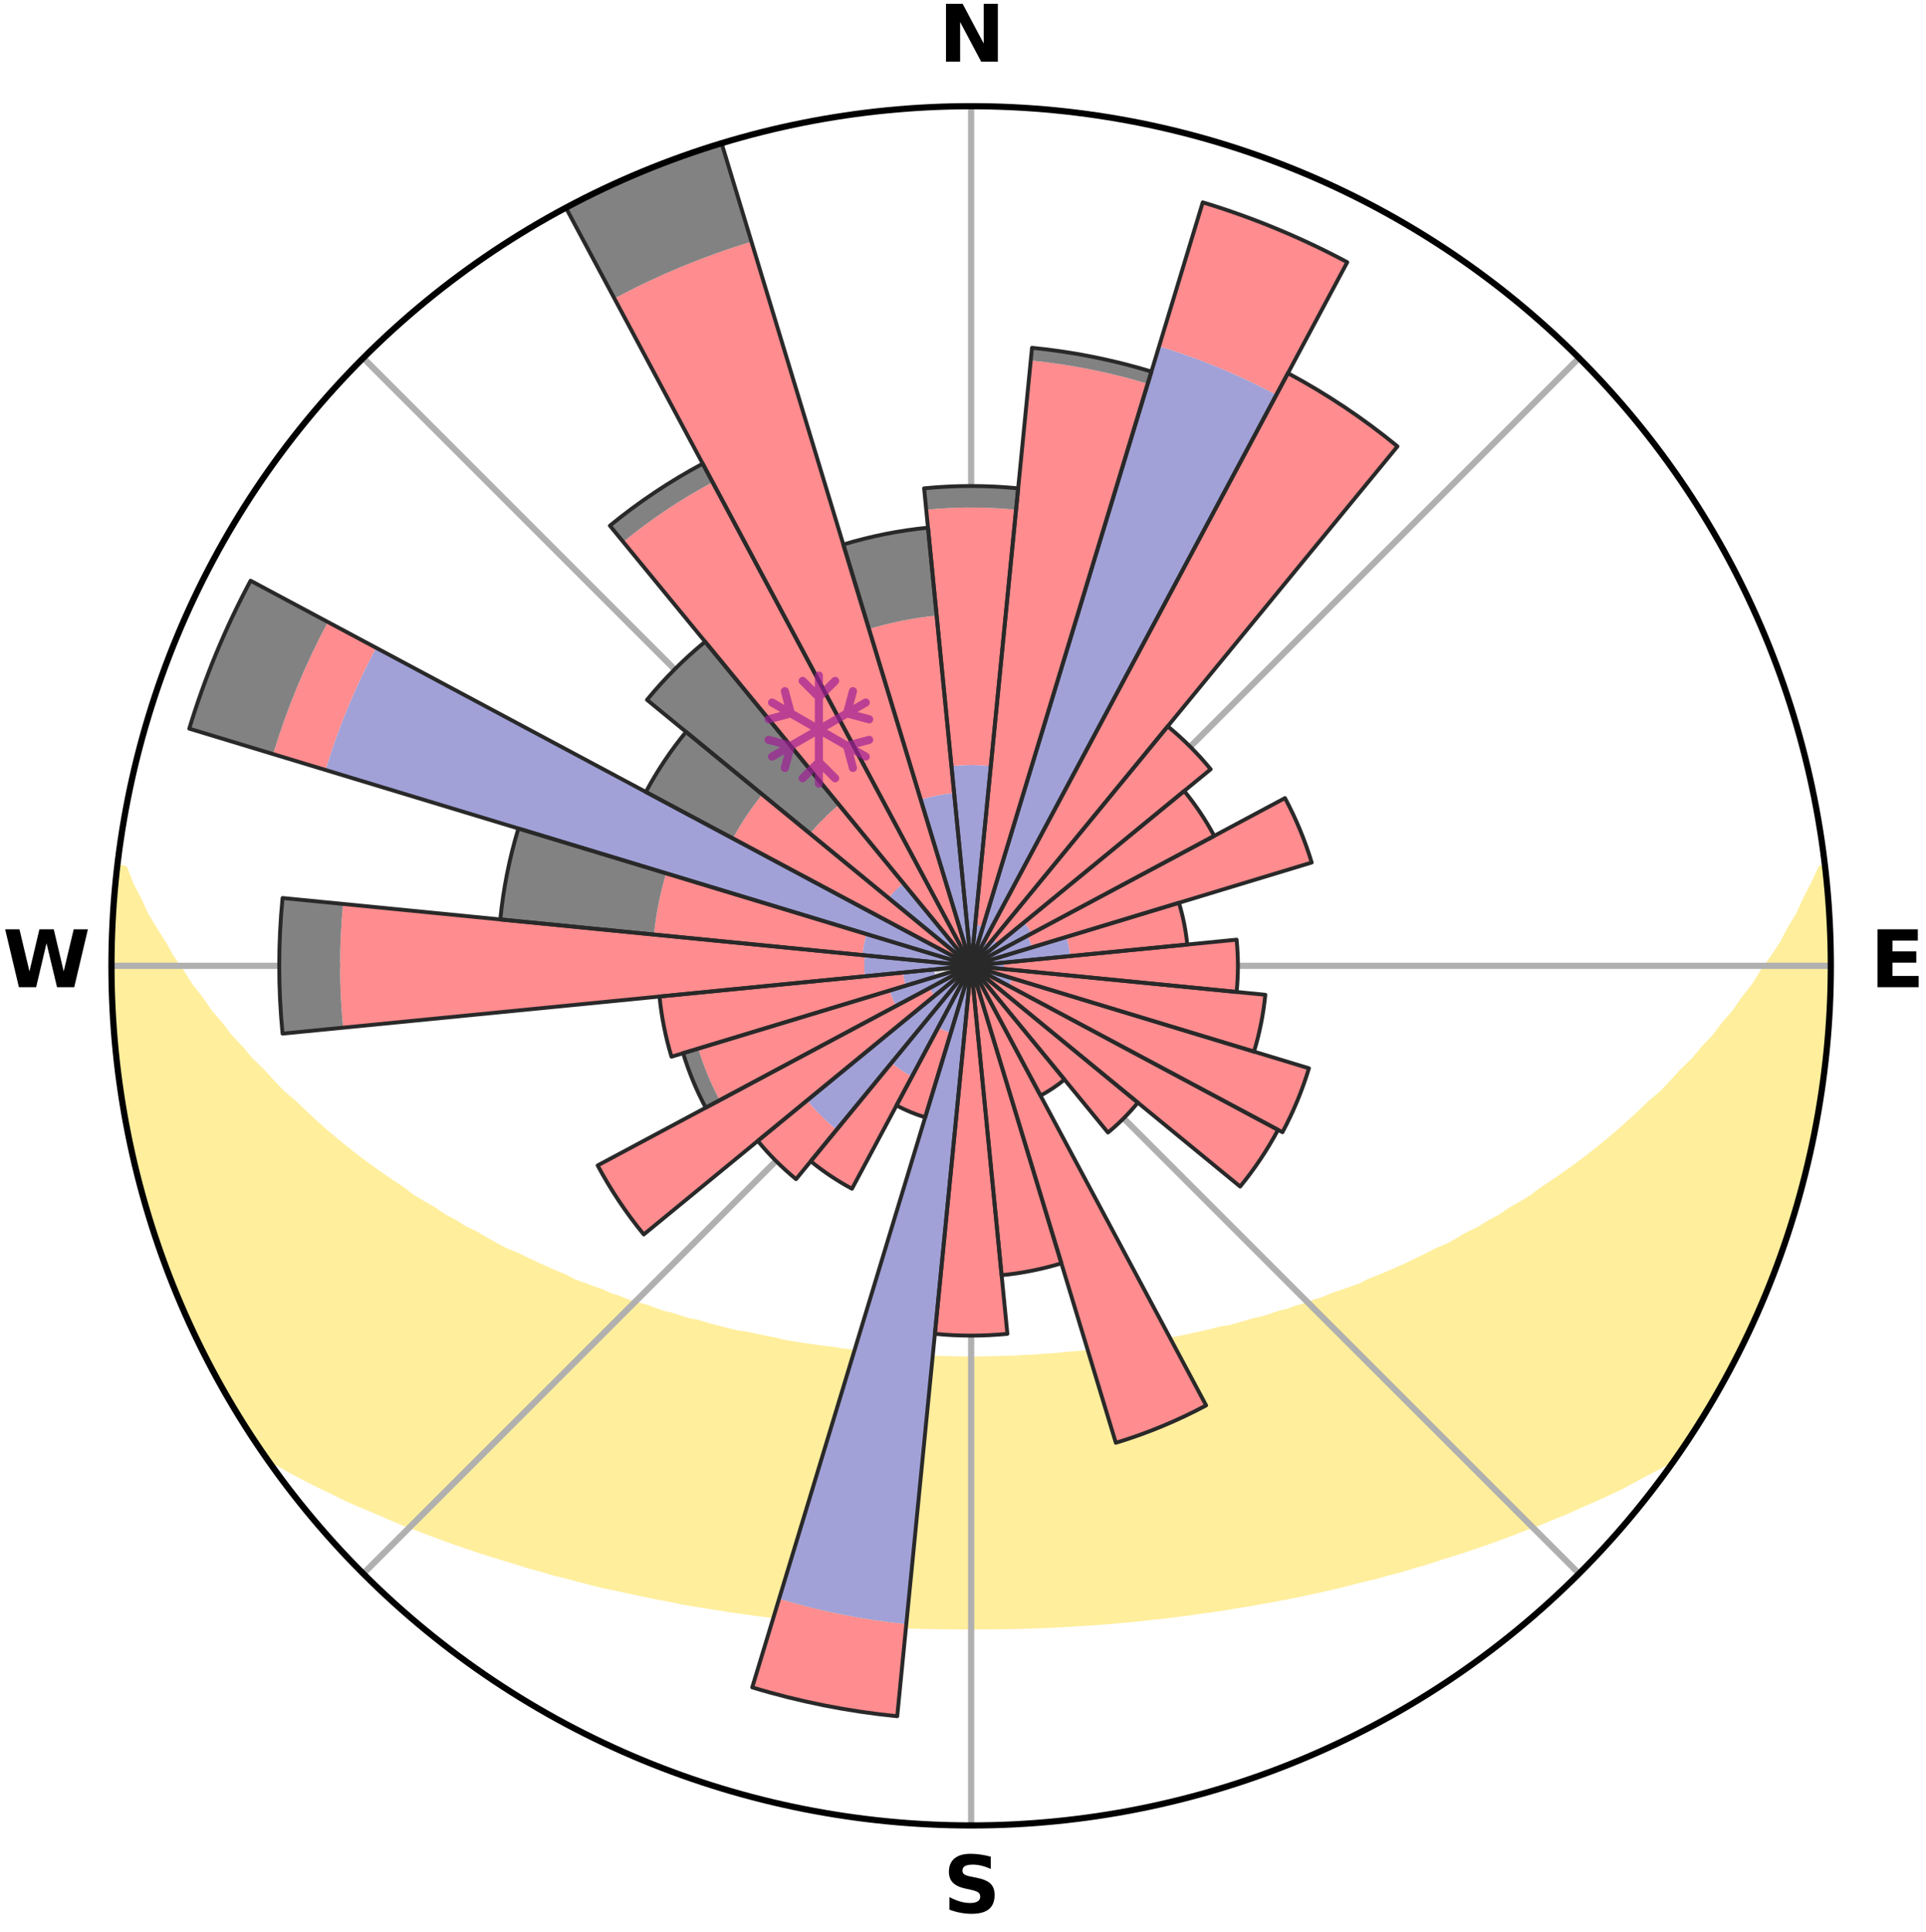 <?xml version="1.0" encoding="utf-8" standalone="no"?>
<!DOCTYPE svg PUBLIC "-//W3C//DTD SVG 1.1//EN"
  "http://www.w3.org/Graphics/SVG/1.1/DTD/svg11.dtd">
<svg xmlns:xlink="http://www.w3.org/1999/xlink" width="248.41pt" height="249.158pt" viewBox="0 0 248.41 249.158" xmlns="http://www.w3.org/2000/svg" version="1.1">
 <title>Ski Rose for Bielmonte</title>
 <defs>
  <style type="text/css">*{stroke-linejoin: round; stroke-linecap: butt}</style>
 </defs>
 <g id="figure_1">
  <g id="patch_1">
   <path d="M 0 249.158 
L 248.41 249.158 
L 248.41 0 
L 0 0 
z
" style="fill: #ffffff"/>
  </g>
  <g id="axes_1">
   <g id="patch_2">
    <path d="M 236.135 124.579 
C 236.135 110.018 233.267 95.599 227.695 82.147 
C 222.122 68.695 213.955 56.471 203.659 46.175 
C 193.363 35.879 181.139 27.711 167.687 22.139 
C 154.235 16.567 139.815 13.699 125.255 13.699 
C 110.694 13.699 96.275 16.567 82.823 22.139 
C 69.371 27.711 57.147 35.879 46.851 46.175 
C 36.555 56.471 28.387 68.695 22.815 82.147 
C 17.243 95.599 14.375 110.018 14.375 124.579 
C 14.375 139.14 17.243 153.559 22.815 167.011 
C 28.387 180.463 36.555 192.687 46.851 202.983 
C 57.147 213.279 69.371 221.447 82.823 227.019 
C 96.275 232.591 110.694 235.459 125.255 235.459 
C 139.815 235.459 154.235 232.591 167.687 227.019 
C 181.139 221.447 193.363 213.279 203.659 202.983 
C 213.955 192.687 222.122 180.463 227.695 167.011 
C 233.267 153.559 236.135 139.14 236.135 124.579 
M 125.255 124.579 
C 125.255 124.579 125.255 124.579 125.255 124.579 
C 125.255 124.579 125.255 124.579 125.255 124.579 
C 125.255 124.579 125.255 124.579 125.255 124.579 
C 125.255 124.579 125.255 124.579 125.255 124.579 
C 125.255 124.579 125.255 124.579 125.255 124.579 
C 125.255 124.579 125.255 124.579 125.255 124.579 
C 125.255 124.579 125.255 124.579 125.255 124.579 
C 125.255 124.579 125.255 124.579 125.255 124.579 
C 125.255 124.579 125.255 124.579 125.255 124.579 
C 125.255 124.579 125.255 124.579 125.255 124.579 
C 125.255 124.579 125.255 124.579 125.255 124.579 
C 125.255 124.579 125.255 124.579 125.255 124.579 
C 125.255 124.579 125.255 124.579 125.255 124.579 
C 125.255 124.579 125.255 124.579 125.255 124.579 
C 125.255 124.579 125.255 124.579 125.255 124.579 
C 125.255 124.579 125.255 124.579 125.255 124.579 
z
" style="fill: #ffffff"/>
   </g>
   <g id="PolyCollection_1">
    <defs>
     <path id="m4369c49f48" d="M 235.34 -137.122 
L 234.972 -137.08 
L 234.031 -135.053 
L 233.002 -133.059 
L 232.112 -131.115 
L 230.964 -129.194 
L 229.979 -127.321 
L 228.743 -125.482 
L 227.47 -123.687 
L 226.375 -121.931 
L 225.035 -120.223 
L 223.879 -118.547 
L 222.482 -116.927 
L 221.272 -115.334 
L 219.826 -113.804 
L 218.569 -112.294 
L 217.081 -110.856 
L 215.782 -109.43 
L 214.465 -108.045 
L 212.925 -106.742 
L 211.576 -105.442 
L 210.212 -104.183 
L 208.834 -102.964 
L 207.445 -101.786 
L 206.045 -100.648 
L 204.636 -99.55 
L 203.219 -98.493 
L 201.794 -97.475 
L 200.365 -96.497 
L 198.931 -95.557 
L 197.678 -94.581 
L 196.237 -93.715 
L 194.795 -92.888 
L 193.529 -92.014 
L 192.087 -91.258 
L 190.817 -90.45 
L 189.379 -89.763 
L 188.108 -89.018 
L 186.837 -88.304 
L 185.411 -87.715 
L 184.145 -87.062 
L 182.882 -86.436 
L 181.622 -85.839 
L 180.365 -85.269 
L 179.113 -84.726 
L 177.866 -84.209 
L 176.626 -83.717 
L 175.519 -83.145 
L 174.288 -82.701 
L 173.065 -82.28 
L 171.85 -81.882 
L 170.757 -81.399 
L 169.557 -81.043 
L 168.472 -80.601 
L 167.288 -80.285 
L 166.213 -79.882 
L 165.047 -79.603 
L 163.982 -79.235 
L 162.922 -78.885 
L 161.783 -78.657 
L 160.736 -78.339 
L 159.693 -78.038 
L 158.656 -77.752 
L 157.556 -77.58 
L 156.534 -77.322 
L 155.517 -77.077 
L 154.506 -76.846 
L 153.501 -76.627 
L 152.502 -76.42 
L 151.509 -76.225 
L 150.522 -76.041 
L 149.542 -75.867 
L 148.567 -75.703 
L 147.599 -75.549 
L 146.637 -75.404 
L 145.711 -75.193 
L 144.758 -75.067 
L 143.81 -74.95 
L 142.869 -74.84 
L 141.932 -74.736 
L 141.001 -74.639 
L 140.092 -74.491 
L 139.168 -74.409 
L 138.249 -74.333 
L 137.335 -74.262 
L 136.434 -74.151 
L 135.526 -74.093 
L 134.622 -74.04 
L 133.726 -73.956 
L 132.827 -73.914 
L 131.93 -73.875 
L 131.038 -73.817 
L 130.145 -73.789 
L 129.254 -73.764 
L 128.365 -73.73 
L 127.476 -73.715 
L 126.587 -73.703 
L 125.699 -73.693 
L 124.811 -73.694 
L 123.923 -73.703 
L 123.034 -73.715 
L 122.145 -73.741 
L 121.256 -73.763 
L 120.366 -73.807 
L 119.474 -73.838 
L 118.579 -73.873 
L 117.687 -73.942 
L 116.789 -73.988 
L 115.888 -74.037 
L 114.983 -74.091 
L 114.085 -74.193 
L 113.174 -74.259 
L 112.26 -74.33 
L 111.356 -74.46 
L 110.434 -74.545 
L 109.508 -74.636 
L 108.576 -74.733 
L 107.663 -74.902 
L 106.724 -75.015 
L 105.779 -75.136 
L 104.828 -75.264 
L 103.871 -75.4 
L 102.909 -75.545 
L 101.94 -75.699 
L 100.966 -75.863 
L 100.03 -76.123 
L 99.047 -76.31 
L 98.057 -76.507 
L 97.061 -76.716 
L 96.059 -76.936 
L 94.99 -77.073 
L 93.973 -77.318 
L 92.951 -77.576 
L 91.922 -77.849 
L 90.889 -78.136 
L 89.85 -78.438 
L 88.723 -78.653 
L 87.671 -78.987 
L 86.615 -79.337 
L 85.46 -79.599 
L 84.392 -79.985 
L 83.32 -80.389 
L 82.14 -80.705 
L 80.95 -81.04 
L 79.862 -81.503 
L 78.657 -81.88 
L 77.562 -82.384 
L 76.343 -82.804 
L 75.116 -83.248 
L 73.882 -83.716 
L 72.776 -84.311 
L 71.534 -84.827 
L 70.285 -85.37 
L 69.033 -85.939 
L 67.776 -86.535 
L 66.517 -87.159 
L 65.1 -87.716 
L 63.833 -88.399 
L 62.566 -89.111 
L 61.299 -89.854 
L 59.865 -90.539 
L 58.598 -91.345 
L 57.16 -92.1 
L 55.898 -92.971 
L 54.46 -93.797 
L 53.023 -94.66 
L 51.773 -95.634 
L 50.343 -96.571 
L 48.917 -97.546 
L 47.496 -98.561 
L 46.082 -99.616 
L 44.677 -100.711 
L 43.28 -101.845 
L 41.894 -103.02 
L 40.52 -104.236 
L 39.159 -105.492 
L 37.813 -106.789 
L 36.276 -108.088 
L 34.962 -109.469 
L 33.666 -110.891 
L 32.181 -112.326 
L 30.927 -113.832 
L 29.483 -115.357 
L 28.276 -116.947 
L 26.882 -118.562 
L 25.728 -120.234 
L 24.391 -121.938 
L 23.298 -123.689 
L 22.026 -125.48 
L 21.002 -127.309 
L 19.807 -129.183 
L 18.659 -131.099 
L 17.766 -133.039 
L 16.733 -135.029 
L 15.969 -137.031 
L 15.172 -137.121 
L 15.172 -137.121 
L 14.915 -135.204 
L 14.759 -133.275 
L 14.75 -131.338 
L 14.534 -129.413 
L 14.533 -127.478 
L 14.381 -125.547 
L 14.505 -123.613 
L 14.417 -121.677 
L 14.545 -119.745 
L 14.584 -117.81 
L 14.775 -115.884 
L 14.996 -113.962 
L 15.132 -112.032 
L 15.347 -110.109 
L 15.657 -108.2 
L 16.069 -106.308 
L 16.261 -104.378 
L 16.662 -102.486 
L 17.092 -100.6 
L 17.453 -98.698 
L 17.944 -96.827 
L 18.464 -94.963 
L 19.014 -93.109 
L 19.517 -91.24 
L 20.126 -89.404 
L 20.765 -87.577 
L 21.435 -85.762 
L 22.135 -83.959 
L 22.866 -82.168 
L 23.629 -80.391 
L 24.423 -78.627 
L 25.181 -76.846 
L 26.044 -75.114 
L 26.942 -73.4 
L 27.817 -71.675 
L 28.789 -70.001 
L 29.753 -68.324 
L 30.734 -66.656 
L 31.743 -65.005 
L 32.795 -63.381 
L 33.881 -61.78 
L 35.682 -60.687 
L 37.507 -59.649 
L 39.356 -58.667 
L 41.213 -57.729 
L 43.08 -56.839 
L 44.886 -55.938 
L 46.751 -55.125 
L 48.616 -54.353 
L 50.418 -53.562 
L 52.217 -52.805 
L 54.063 -52.134 
L 55.851 -51.442 
L 57.633 -50.782 
L 59.408 -50.153 
L 61.176 -49.552 
L 62.936 -48.98 
L 64.687 -48.435 
L 66.43 -47.917 
L 68.127 -47.375 
L 69.852 -46.907 
L 71.531 -46.41 
L 73.238 -45.99 
L 74.904 -45.544 
L 76.56 -45.116 
L 78.211 -44.715 
L 79.88 -44.379 
L 81.511 -44.013 
L 83.137 -43.672 
L 84.752 -43.344 
L 86.363 -43.04 
L 87.944 -42.709 
L 89.537 -42.434 
L 91.124 -42.181 
L 92.701 -41.937 
L 94.258 -41.675 
L 95.824 -41.468 
L 97.369 -41.238 
L 98.919 -41.053 
L 100.454 -40.853 
L 101.993 -40.7 
L 103.518 -40.528 
L 105.043 -40.392 
L 106.559 -40.246 
L 108.07 -40.114 
L 109.578 -39.995 
L 111.086 -39.911 
L 112.587 -39.816 
L 114.085 -39.733 
L 115.58 -39.662 
L 117.073 -39.61 
L 118.564 -39.561 
L 120.053 -39.523 
L 121.54 -39.497 
L 123.027 -39.482 
L 124.512 -39.478 
L 125.998 -39.479 
L 127.483 -39.483 
L 128.97 -39.498 
L 130.457 -39.525 
L 131.946 -39.563 
L 133.437 -39.605 
L 134.93 -39.665 
L 136.425 -39.736 
L 137.922 -39.82 
L 139.423 -39.915 
L 140.931 -39.999 
L 142.439 -40.119 
L 143.95 -40.251 
L 145.47 -40.376 
L 146.99 -40.534 
L 148.515 -40.706 
L 150.054 -40.859 
L 151.589 -41.059 
L 153.138 -41.246 
L 154.683 -41.476 
L 156.248 -41.683 
L 157.818 -41.912 
L 159.382 -42.19 
L 160.969 -42.442 
L 162.561 -42.718 
L 164.165 -43.003 
L 165.773 -43.313 
L 167.392 -43.634 
L 169.016 -43.981 
L 170.652 -44.34 
L 172.292 -44.726 
L 173.944 -45.126 
L 175.598 -45.555 
L 177.296 -45.954 
L 178.971 -46.421 
L 180.688 -46.864 
L 182.374 -47.387 
L 184.109 -47.879 
L 185.813 -48.447 
L 187.565 -48.991 
L 189.324 -49.564 
L 191.092 -50.164 
L 192.867 -50.794 
L 194.648 -51.454 
L 196.436 -52.145 
L 198.28 -52.817 
L 200.079 -53.574 
L 201.941 -54.309 
L 203.746 -55.136 
L 205.61 -55.949 
L 207.48 -56.797 
L 209.343 -57.692 
L 211.139 -58.678 
L 212.989 -59.659 
L 214.879 -60.651 
L 216.615 -61.789 
L 217.703 -63.389 
L 218.768 -65.005 
L 219.763 -66.665 
L 220.765 -68.32 
L 221.759 -69.98 
L 222.636 -71.706 
L 223.577 -73.396 
L 224.456 -75.119 
L 225.29 -76.865 
L 226.049 -78.644 
L 226.926 -80.371 
L 227.654 -82.164 
L 228.418 -83.942 
L 229.045 -85.774 
L 229.721 -87.586 
L 230.351 -89.414 
L 230.935 -91.258 
L 231.537 -93.097 
L 232.023 -94.97 
L 232.581 -96.823 
L 232.983 -98.716 
L 233.468 -100.589 
L 233.83 -102.489 
L 234.24 -104.38 
L 234.508 -106.296 
L 234.875 -108.196 
L 235.174 -110.108 
L 235.283 -112.043 
L 235.534 -113.96 
L 235.748 -115.883 
L 235.903 -117.812 
L 236.025 -119.743 
L 235.963 -121.68 
L 236.031 -123.612 
L 236.063 -125.546 
L 236.045 -127.48 
L 236.01 -129.415 
L 235.925 -131.348 
L 235.656 -133.268 
L 235.523 -135.197 
L 235.34 -137.122 
z
" style="stroke: #ffee9c"/>
    </defs>
    <g clip-path="url(#p03509e459d)">
     <use xlink:href="#m4369c49f48" x="0" y="249.158" style="fill: #ffee9c; stroke: #ffee9c"/>
    </g>
   </g>
   <g id="matplotlib.axis_1">
    <g id="xtick_1">
     <g id="line2d_1">
      <path d="M 125.255 124.579 
L 125.255 13.699 
" clip-path="url(#p03509e459d)" style="fill: none; stroke: #b0b0b0; stroke-width: 0.8; stroke-linecap: square"/>
     </g>
     <g id="text_1">
      <!-- N -->
      <g transform="translate(121.07 7.958) scale(0.1 -0.1)">
       <defs>
        <path id="DejaVuSans-Bold-4e" d="M 588 4666 
L 1931 4666 
L 3628 1466 
L 3628 4666 
L 4769 4666 
L 4769 0 
L 3425 0 
L 1728 3200 
L 1728 0 
L 588 0 
L 588 4666 
z
" transform="scale(0.016)"/>
       </defs>
       <use xlink:href="#DejaVuSans-Bold-4e"/>
      </g>
     </g>
    </g>
    <g id="xtick_2">
     <g id="line2d_2">
      <path d="M 125.255 124.579 
L 203.659 46.175 
" clip-path="url(#p03509e459d)" style="fill: none; stroke: #b0b0b0; stroke-width: 0.8; stroke-linecap: square"/>
     </g>
    </g>
    <g id="xtick_3">
     <g id="line2d_3">
      <path d="M 125.255 124.579 
L 236.135 124.579 
" clip-path="url(#p03509e459d)" style="fill: none; stroke: #b0b0b0; stroke-width: 0.8; stroke-linecap: square"/>
     </g>
     <g id="text_2">
      <!-- E -->
      <g transform="translate(241.219 127.338) scale(0.1 -0.1)">
       <defs>
        <path id="DejaVuSans-Bold-45" d="M 588 4666 
L 3834 4666 
L 3834 3756 
L 1791 3756 
L 1791 2888 
L 3713 2888 
L 3713 1978 
L 1791 1978 
L 1791 909 
L 3903 909 
L 3903 0 
L 588 0 
L 588 4666 
z
" transform="scale(0.016)"/>
       </defs>
       <use xlink:href="#DejaVuSans-Bold-45"/>
      </g>
     </g>
    </g>
    <g id="xtick_4">
     <g id="line2d_4">
      <path d="M 125.255 124.579 
L 203.659 202.983 
" clip-path="url(#p03509e459d)" style="fill: none; stroke: #b0b0b0; stroke-width: 0.8; stroke-linecap: square"/>
     </g>
    </g>
    <g id="xtick_5">
     <g id="line2d_5">
      <path d="M 125.255 124.579 
L 125.255 235.459 
" clip-path="url(#p03509e459d)" style="fill: none; stroke: #b0b0b0; stroke-width: 0.8; stroke-linecap: square"/>
     </g>
     <g id="text_3">
      <!-- S -->
      <g transform="translate(121.654 246.718) scale(0.1 -0.1)">
       <defs>
        <path id="DejaVuSans-Bold-53" d="M 3834 4519 
L 3834 3531 
Q 3450 3703 3084 3790 
Q 2719 3878 2394 3878 
Q 1963 3878 1756 3759 
Q 1550 3641 1550 3391 
Q 1550 3203 1689 3098 
Q 1828 2994 2194 2919 
L 2706 2816 
Q 3484 2659 3812 2340 
Q 4141 2022 4141 1434 
Q 4141 663 3683 286 
Q 3225 -91 2284 -91 
Q 1841 -91 1394 -6 
Q 947 78 500 244 
L 500 1259 
Q 947 1022 1364 901 
Q 1781 781 2169 781 
Q 2563 781 2772 912 
Q 2981 1044 2981 1288 
Q 2981 1506 2839 1625 
Q 2697 1744 2272 1838 
L 1806 1941 
Q 1106 2091 782 2419 
Q 459 2747 459 3303 
Q 459 4000 909 4375 
Q 1359 4750 2203 4750 
Q 2588 4750 2994 4692 
Q 3400 4634 3834 4519 
z
" transform="scale(0.016)"/>
       </defs>
       <use xlink:href="#DejaVuSans-Bold-53"/>
      </g>
     </g>
    </g>
    <g id="xtick_6">
     <g id="line2d_6">
      <path d="M 125.255 124.579 
L 46.851 202.983 
" clip-path="url(#p03509e459d)" style="fill: none; stroke: #b0b0b0; stroke-width: 0.8; stroke-linecap: square"/>
     </g>
    </g>
    <g id="xtick_7">
     <g id="line2d_7">
      <path d="M 125.255 124.579 
L 14.375 124.579 
" clip-path="url(#p03509e459d)" style="fill: none; stroke: #b0b0b0; stroke-width: 0.8; stroke-linecap: square"/>
     </g>
     <g id="text_4">
      <!-- W -->
      <g transform="translate(0.36 127.338) scale(0.1 -0.1)">
       <defs>
        <path id="DejaVuSans-Bold-57" d="M 191 4666 
L 1344 4666 
L 2150 1275 
L 2950 4666 
L 4109 4666 
L 4909 1275 
L 5716 4666 
L 6859 4666 
L 5759 0 
L 4372 0 
L 3525 3547 
L 2688 0 
L 1300 0 
L 191 4666 
z
" transform="scale(0.016)"/>
       </defs>
       <use xlink:href="#DejaVuSans-Bold-57"/>
      </g>
     </g>
    </g>
    <g id="xtick_8">
     <g id="line2d_8">
      <path d="M 125.255 124.579 
L 46.851 46.175 
" clip-path="url(#p03509e459d)" style="fill: none; stroke: #b0b0b0; stroke-width: 0.8; stroke-linecap: square"/>
     </g>
    </g>
   </g>
   <g id="matplotlib.axis_2"/>
   <g id="patch_3">
    <path d="M 125.255 124.579 
C 125.255 124.579 125.255 124.579 125.255 124.579 
C 125.255 124.579 125.255 124.579 125.255 124.579 
L 125.255 124.579 
C 125.255 124.579 125.255 124.579 125.255 124.579 
C 125.255 124.579 125.255 124.579 125.255 124.579 
z
" clip-path="url(#p03509e459d)" style="fill: #d9d9d9"/>
   </g>
   <g id="patch_4">
    <path d="M 125.255 124.579 
C 125.255 124.579 125.255 124.579 125.255 124.579 
C 125.255 124.579 125.255 124.579 125.255 124.579 
L 125.255 124.579 
C 125.255 124.579 125.255 124.579 125.255 124.579 
C 125.255 124.579 125.255 124.579 125.255 124.579 
z
" clip-path="url(#p03509e459d)" style="fill: #d9d9d9"/>
   </g>
   <g id="patch_5">
    <path d="M 125.255 124.579 
C 125.255 124.579 125.255 124.579 125.255 124.579 
C 125.255 124.579 125.255 124.579 125.255 124.579 
L 125.255 124.579 
C 125.255 124.579 125.255 124.579 125.255 124.579 
C 125.255 124.579 125.255 124.579 125.255 124.579 
z
" clip-path="url(#p03509e459d)" style="fill: #d9d9d9"/>
   </g>
   <g id="patch_6">
    <path d="M 125.255 124.579 
C 125.255 124.579 125.255 124.579 125.255 124.579 
C 125.255 124.579 125.255 124.579 125.255 124.579 
L 125.255 124.579 
C 125.255 124.579 125.255 124.579 125.255 124.579 
C 125.255 124.579 125.255 124.579 125.255 124.579 
z
" clip-path="url(#p03509e459d)" style="fill: #d9d9d9"/>
   </g>
   <g id="patch_7">
    <path d="M 125.255 124.579 
C 125.255 124.579 125.255 124.579 125.255 124.579 
C 125.255 124.579 125.255 124.579 125.255 124.579 
L 125.255 124.579 
C 125.255 124.579 125.255 124.579 125.255 124.579 
C 125.255 124.579 125.255 124.579 125.255 124.579 
z
" clip-path="url(#p03509e459d)" style="fill: #d9d9d9"/>
   </g>
   <g id="patch_8">
    <path d="M 125.255 124.579 
C 125.255 124.579 125.255 124.579 125.255 124.579 
C 125.255 124.579 125.255 124.579 125.255 124.579 
L 125.255 124.579 
C 125.255 124.579 125.255 124.579 125.255 124.579 
C 125.255 124.579 125.255 124.579 125.255 124.579 
z
" clip-path="url(#p03509e459d)" style="fill: #d9d9d9"/>
   </g>
   <g id="patch_9">
    <path d="M 125.255 124.579 
C 125.255 124.579 125.255 124.579 125.255 124.579 
C 125.255 124.579 125.255 124.579 125.255 124.579 
L 125.255 124.579 
C 125.255 124.579 125.255 124.579 125.255 124.579 
C 125.255 124.579 125.255 124.579 125.255 124.579 
z
" clip-path="url(#p03509e459d)" style="fill: #d9d9d9"/>
   </g>
   <g id="patch_10">
    <path d="M 125.255 124.579 
C 125.255 124.579 125.255 124.579 125.255 124.579 
C 125.255 124.579 125.255 124.579 125.255 124.579 
L 125.255 124.579 
C 125.255 124.579 125.255 124.579 125.255 124.579 
C 125.255 124.579 125.255 124.579 125.255 124.579 
z
" clip-path="url(#p03509e459d)" style="fill: #d9d9d9"/>
   </g>
   <g id="patch_11">
    <path d="M 125.255 124.579 
C 125.255 124.579 125.255 124.579 125.255 124.579 
C 125.255 124.579 125.255 124.579 125.255 124.579 
L 125.255 124.579 
C 125.255 124.579 125.255 124.579 125.255 124.579 
C 125.255 124.579 125.255 124.579 125.255 124.579 
z
" clip-path="url(#p03509e459d)" style="fill: #d9d9d9"/>
   </g>
   <g id="patch_12">
    <path d="M 125.255 124.579 
C 125.255 124.579 125.255 124.579 125.255 124.579 
C 125.255 124.579 125.255 124.579 125.255 124.579 
L 125.255 124.579 
C 125.255 124.579 125.255 124.579 125.255 124.579 
C 125.255 124.579 125.255 124.579 125.255 124.579 
z
" clip-path="url(#p03509e459d)" style="fill: #d9d9d9"/>
   </g>
   <g id="patch_13">
    <path d="M 125.255 124.579 
C 125.255 124.579 125.255 124.579 125.255 124.579 
C 125.255 124.579 125.255 124.579 125.255 124.579 
L 125.255 124.579 
C 125.255 124.579 125.255 124.579 125.255 124.579 
C 125.255 124.579 125.255 124.579 125.255 124.579 
z
" clip-path="url(#p03509e459d)" style="fill: #d9d9d9"/>
   </g>
   <g id="patch_14">
    <path d="M 125.255 124.579 
C 125.255 124.579 125.255 124.579 125.255 124.579 
C 125.255 124.579 125.255 124.579 125.255 124.579 
L 125.255 124.579 
C 125.255 124.579 125.255 124.579 125.255 124.579 
C 125.255 124.579 125.255 124.579 125.255 124.579 
z
" clip-path="url(#p03509e459d)" style="fill: #d9d9d9"/>
   </g>
   <g id="patch_15">
    <path d="M 125.255 124.579 
C 125.255 124.579 125.255 124.579 125.255 124.579 
C 125.255 124.579 125.255 124.579 125.255 124.579 
L 125.255 124.579 
C 125.255 124.579 125.255 124.579 125.255 124.579 
C 125.255 124.579 125.255 124.579 125.255 124.579 
z
" clip-path="url(#p03509e459d)" style="fill: #d9d9d9"/>
   </g>
   <g id="patch_16">
    <path d="M 125.255 124.579 
C 125.255 124.579 125.255 124.579 125.255 124.579 
C 125.255 124.579 125.255 124.579 125.255 124.579 
L 125.255 124.579 
C 125.255 124.579 125.255 124.579 125.255 124.579 
C 125.255 124.579 125.255 124.579 125.255 124.579 
z
" clip-path="url(#p03509e459d)" style="fill: #d9d9d9"/>
   </g>
   <g id="patch_17">
    <path d="M 125.255 124.579 
C 125.255 124.579 125.255 124.579 125.255 124.579 
C 125.255 124.579 125.255 124.579 125.255 124.579 
L 125.255 124.579 
C 125.255 124.579 125.255 124.579 125.255 124.579 
C 125.255 124.579 125.255 124.579 125.255 124.579 
z
" clip-path="url(#p03509e459d)" style="fill: #d9d9d9"/>
   </g>
   <g id="patch_18">
    <path d="M 125.255 124.579 
C 125.255 124.579 125.255 124.579 125.255 124.579 
C 125.255 124.579 125.255 124.579 125.255 124.579 
L 125.255 124.579 
C 125.255 124.579 125.255 124.579 125.255 124.579 
C 125.255 124.579 125.255 124.579 125.255 124.579 
z
" clip-path="url(#p03509e459d)" style="fill: #d9d9d9"/>
   </g>
   <g id="patch_19">
    <path d="M 125.255 124.579 
C 125.255 124.579 125.255 124.579 125.255 124.579 
C 125.255 124.579 125.255 124.579 125.255 124.579 
L 125.255 124.579 
C 125.255 124.579 125.255 124.579 125.255 124.579 
C 125.255 124.579 125.255 124.579 125.255 124.579 
z
" clip-path="url(#p03509e459d)" style="fill: #d9d9d9"/>
   </g>
   <g id="patch_20">
    <path d="M 125.255 124.579 
C 125.255 124.579 125.255 124.579 125.255 124.579 
C 125.255 124.579 125.255 124.579 125.255 124.579 
L 125.255 124.579 
C 125.255 124.579 125.255 124.579 125.255 124.579 
C 125.255 124.579 125.255 124.579 125.255 124.579 
z
" clip-path="url(#p03509e459d)" style="fill: #d9d9d9"/>
   </g>
   <g id="patch_21">
    <path d="M 125.255 124.579 
C 125.255 124.579 125.255 124.579 125.255 124.579 
C 125.255 124.579 125.255 124.579 125.255 124.579 
L 125.255 124.579 
C 125.255 124.579 125.255 124.579 125.255 124.579 
C 125.255 124.579 125.255 124.579 125.255 124.579 
z
" clip-path="url(#p03509e459d)" style="fill: #d9d9d9"/>
   </g>
   <g id="patch_22">
    <path d="M 125.255 124.579 
C 125.255 124.579 125.255 124.579 125.255 124.579 
C 125.255 124.579 125.255 124.579 125.255 124.579 
L 125.255 124.579 
C 125.255 124.579 125.255 124.579 125.255 124.579 
C 125.255 124.579 125.255 124.579 125.255 124.579 
z
" clip-path="url(#p03509e459d)" style="fill: #d9d9d9"/>
   </g>
   <g id="patch_23">
    <path d="M 125.255 124.579 
C 125.255 124.579 125.255 124.579 125.255 124.579 
C 125.255 124.579 125.255 124.579 125.255 124.579 
L 125.255 124.579 
C 125.255 124.579 125.255 124.579 125.255 124.579 
C 125.255 124.579 125.255 124.579 125.255 124.579 
z
" clip-path="url(#p03509e459d)" style="fill: #d9d9d9"/>
   </g>
   <g id="patch_24">
    <path d="M 125.255 124.579 
C 125.255 124.579 125.255 124.579 125.255 124.579 
C 125.255 124.579 125.255 124.579 125.255 124.579 
L 125.255 124.579 
C 125.255 124.579 125.255 124.579 125.255 124.579 
C 125.255 124.579 125.255 124.579 125.255 124.579 
z
" clip-path="url(#p03509e459d)" style="fill: #d9d9d9"/>
   </g>
   <g id="patch_25">
    <path d="M 125.255 124.579 
C 125.255 124.579 125.255 124.579 125.255 124.579 
C 125.255 124.579 125.255 124.579 125.255 124.579 
L 125.255 124.579 
C 125.255 124.579 125.255 124.579 125.255 124.579 
C 125.255 124.579 125.255 124.579 125.255 124.579 
z
" clip-path="url(#p03509e459d)" style="fill: #d9d9d9"/>
   </g>
   <g id="patch_26">
    <path d="M 125.255 124.579 
C 125.255 124.579 125.255 124.579 125.255 124.579 
C 125.255 124.579 125.255 124.579 125.255 124.579 
L 120.475 125.05 
C 120.49 125.206 120.513 125.362 120.544 125.516 
C 120.574 125.67 120.613 125.823 120.658 125.973 
z
" clip-path="url(#p03509e459d)" style="fill: #d9d9d9"/>
   </g>
   <g id="patch_27">
    <path d="M 125.255 124.579 
C 125.255 124.579 125.255 124.579 125.255 124.579 
C 125.255 124.579 125.255 124.579 125.255 124.579 
L 122.958 124.353 
C 122.951 124.428 122.947 124.504 122.947 124.579 
C 122.947 124.655 122.951 124.73 122.958 124.805 
z
" clip-path="url(#p03509e459d)" style="fill: #d9d9d9"/>
   </g>
   <g id="patch_28">
    <path d="M 125.255 124.579 
C 125.255 124.579 125.255 124.579 125.255 124.579 
C 125.255 124.579 125.255 124.579 125.255 124.579 
L 125.255 124.579 
C 125.255 124.579 125.255 124.579 125.255 124.579 
C 125.255 124.579 125.255 124.579 125.255 124.579 
z
" clip-path="url(#p03509e459d)" style="fill: #d9d9d9"/>
   </g>
   <g id="patch_29">
    <path d="M 125.255 124.579 
C 125.255 124.579 125.255 124.579 125.255 124.579 
C 125.255 124.579 125.255 124.579 125.255 124.579 
L 123.22 123.491 
C 123.184 123.558 123.152 123.626 123.123 123.696 
C 123.094 123.766 123.069 123.837 123.047 123.909 
z
" clip-path="url(#p03509e459d)" style="fill: #d9d9d9"/>
   </g>
   <g id="patch_30">
    <path d="M 125.255 124.579 
C 125.255 124.579 125.255 124.579 125.255 124.579 
C 125.255 124.579 125.255 124.579 125.255 124.579 
L 125.255 124.579 
C 125.255 124.579 125.255 124.579 125.255 124.579 
C 125.255 124.579 125.255 124.579 125.255 124.579 
z
" clip-path="url(#p03509e459d)" style="fill: #d9d9d9"/>
   </g>
   <g id="patch_31">
    <path d="M 125.255 124.579 
C 125.255 124.579 125.255 124.579 125.255 124.579 
C 125.255 124.579 125.255 124.579 125.255 124.579 
L 125.255 124.579 
C 125.255 124.579 125.255 124.579 125.255 124.579 
C 125.255 124.579 125.255 124.579 125.255 124.579 
z
" clip-path="url(#p03509e459d)" style="fill: #d9d9d9"/>
   </g>
   <g id="patch_32">
    <path d="M 125.255 124.579 
C 125.255 124.579 125.255 124.579 125.255 124.579 
C 125.255 124.579 125.255 124.579 125.255 124.579 
L 125.255 124.579 
C 125.255 124.579 125.255 124.579 125.255 124.579 
C 125.255 124.579 125.255 124.579 125.255 124.579 
z
" clip-path="url(#p03509e459d)" style="fill: #d9d9d9"/>
   </g>
   <g id="patch_33">
    <path d="M 125.255 124.579 
C 125.255 124.579 125.255 124.579 125.255 124.579 
C 125.255 124.579 125.255 124.579 125.255 124.579 
L 125.255 124.579 
C 125.255 124.579 125.255 124.579 125.255 124.579 
C 125.255 124.579 125.255 124.579 125.255 124.579 
z
" clip-path="url(#p03509e459d)" style="fill: #d9d9d9"/>
   </g>
   <g id="patch_34">
    <path d="M 125.255 124.579 
C 125.255 124.579 125.255 124.579 125.255 124.579 
C 125.255 124.579 125.255 124.579 125.255 124.579 
L 125.255 124.579 
C 125.255 124.579 125.255 124.579 125.255 124.579 
C 125.255 124.579 125.255 124.579 125.255 124.579 
z
" clip-path="url(#p03509e459d)" style="fill: #d9d9d9"/>
   </g>
   <g id="patch_35">
    <path d="M 125.255 124.579 
C 125.255 124.579 125.255 124.579 125.255 124.579 
C 125.255 124.579 125.255 124.579 125.255 124.579 
L 127.794 98.802 
C 126.95 98.719 126.103 98.677 125.255 98.677 
C 124.407 98.677 123.56 98.719 122.716 98.802 
z
" clip-path="url(#p03509e459d)" style="fill: #a1a1d8"/>
   </g>
   <g id="patch_36">
    <path d="M 125.255 124.579 
C 125.255 124.579 125.255 124.579 125.255 124.579 
C 125.255 124.579 125.255 124.579 125.255 124.579 
L 126.802 119.48 
C 126.635 119.429 126.466 119.387 126.294 119.353 
C 126.123 119.318 125.951 119.293 125.777 119.276 
z
" clip-path="url(#p03509e459d)" style="fill: #a1a1d8"/>
   </g>
   <g id="patch_37">
    <path d="M 125.255 124.579 
C 125.255 124.579 125.255 124.579 125.255 124.579 
C 125.255 124.579 125.255 124.579 125.255 124.579 
L 164.625 50.923 
C 162.214 49.635 159.741 48.465 157.216 47.419 
C 154.69 46.373 152.115 45.451 149.499 44.658 
z
" clip-path="url(#p03509e459d)" style="fill: #a1a1d8"/>
   </g>
   <g id="patch_38">
    <path d="M 125.255 124.579 
C 125.255 124.579 125.255 124.579 125.255 124.579 
C 125.255 124.579 125.255 124.579 125.255 124.579 
L 127.491 121.854 
C 127.402 121.781 127.309 121.712 127.213 121.648 
C 127.117 121.584 127.018 121.525 126.916 121.471 
z
" clip-path="url(#p03509e459d)" style="fill: #a1a1d8"/>
   </g>
   <g id="patch_39">
    <path d="M 125.255 124.579 
C 125.255 124.579 125.255 124.579 125.255 124.579 
C 125.255 124.579 125.255 124.579 125.255 124.579 
L 128.67 121.776 
C 128.579 121.664 128.481 121.557 128.379 121.455 
C 128.277 121.352 128.17 121.255 128.058 121.163 
z
" clip-path="url(#p03509e459d)" style="fill: #a1a1d8"/>
   </g>
   <g id="patch_40">
    <path d="M 125.255 124.579 
C 125.255 124.579 125.255 124.579 125.255 124.579 
C 125.255 124.579 125.255 124.579 125.255 124.579 
L 133.048 120.413 
C 132.912 120.158 132.763 119.91 132.603 119.669 
C 132.442 119.429 132.269 119.196 132.086 118.973 
z
" clip-path="url(#p03509e459d)" style="fill: #a1a1d8"/>
   </g>
   <g id="patch_41">
    <path d="M 125.255 124.579 
C 125.255 124.579 125.255 124.579 125.255 124.579 
C 125.255 124.579 125.255 124.579 125.255 124.579 
L 133.114 122.195 
C 133.036 121.938 132.945 121.685 132.842 121.436 
C 132.739 121.188 132.624 120.945 132.498 120.708 
z
" clip-path="url(#p03509e459d)" style="fill: #a1a1d8"/>
   </g>
   <g id="patch_42">
    <path d="M 125.255 124.579 
C 125.255 124.579 125.255 124.579 125.255 124.579 
C 125.255 124.579 125.255 124.579 125.255 124.579 
L 138.041 123.32 
C 137.999 122.901 137.938 122.485 137.856 122.073 
C 137.774 121.66 137.671 121.252 137.549 120.85 
z
" clip-path="url(#p03509e459d)" style="fill: #a1a1d8"/>
   </g>
   <g id="patch_43">
    <path d="M 125.255 124.579 
C 125.255 124.579 125.255 124.579 125.255 124.579 
C 125.255 124.579 125.255 124.579 125.255 124.579 
L 129.447 124.992 
C 129.461 124.855 129.468 124.717 129.468 124.579 
C 129.468 124.441 129.461 124.303 129.447 124.166 
z
" clip-path="url(#p03509e459d)" style="fill: #a1a1d8"/>
   </g>
   <g id="patch_44">
    <path d="M 125.255 124.579 
C 125.255 124.579 125.255 124.579 125.255 124.579 
C 125.255 124.579 125.255 124.579 125.255 124.579 
L 125.255 124.579 
C 125.255 124.579 125.255 124.579 125.255 124.579 
C 125.255 124.579 125.255 124.579 125.255 124.579 
z
" clip-path="url(#p03509e459d)" style="fill: #a1a1d8"/>
   </g>
   <g id="patch_45">
    <path d="M 125.255 124.579 
C 125.255 124.579 125.255 124.579 125.255 124.579 
C 125.255 124.579 125.255 124.579 125.255 124.579 
L 130.099 127.168 
C 130.184 127.01 130.261 126.847 130.33 126.681 
C 130.398 126.515 130.459 126.346 130.511 126.174 
z
" clip-path="url(#p03509e459d)" style="fill: #a1a1d8"/>
   </g>
   <g id="patch_46">
    <path d="M 125.255 124.579 
C 125.255 124.579 125.255 124.579 125.255 124.579 
C 125.255 124.579 125.255 124.579 125.255 124.579 
L 125.255 124.579 
C 125.255 124.579 125.255 124.579 125.255 124.579 
C 125.255 124.579 125.255 124.579 125.255 124.579 
z
" clip-path="url(#p03509e459d)" style="fill: #a1a1d8"/>
   </g>
   <g id="patch_47">
    <path d="M 125.255 124.579 
C 125.255 124.579 125.255 124.579 125.255 124.579 
C 125.255 124.579 125.255 124.579 125.255 124.579 
L 127.145 126.882 
C 127.22 126.82 127.292 126.754 127.361 126.686 
C 127.43 126.617 127.496 126.544 127.558 126.469 
z
" clip-path="url(#p03509e459d)" style="fill: #a1a1d8"/>
   </g>
   <g id="patch_48">
    <path d="M 125.255 124.579 
C 125.255 124.579 125.255 124.579 125.255 124.579 
C 125.255 124.579 125.255 124.579 125.255 124.579 
L 125.255 124.579 
C 125.255 124.579 125.255 124.579 125.255 124.579 
C 125.255 124.579 125.255 124.579 125.255 124.579 
z
" clip-path="url(#p03509e459d)" style="fill: #a1a1d8"/>
   </g>
   <g id="patch_49">
    <path d="M 125.255 124.579 
C 125.255 124.579 125.255 124.579 125.255 124.579 
C 125.255 124.579 125.255 124.579 125.255 124.579 
L 125.255 124.579 
C 125.255 124.579 125.255 124.579 125.255 124.579 
C 125.255 124.579 125.255 124.579 125.255 124.579 
z
" clip-path="url(#p03509e459d)" style="fill: #a1a1d8"/>
   </g>
   <g id="patch_50">
    <path d="M 125.255 124.579 
C 125.255 124.579 125.255 124.579 125.255 124.579 
C 125.255 124.579 125.255 124.579 125.255 124.579 
L 125.255 124.579 
C 125.255 124.579 125.255 124.579 125.255 124.579 
C 125.255 124.579 125.255 124.579 125.255 124.579 
z
" clip-path="url(#p03509e459d)" style="fill: #a1a1d8"/>
   </g>
   <g id="patch_51">
    <path d="M 125.255 124.579 
C 125.255 124.579 125.255 124.579 125.255 124.579 
C 125.255 124.579 125.255 124.579 125.255 124.579 
L 125.029 126.875 
C 125.104 126.883 125.179 126.887 125.255 126.887 
C 125.33 126.887 125.406 126.883 125.481 126.875 
z
" clip-path="url(#p03509e459d)" style="fill: #a1a1d8"/>
   </g>
   <g id="patch_52">
    <path d="M 125.255 124.579 
C 125.255 124.579 125.255 124.579 125.255 124.579 
C 125.255 124.579 125.255 124.579 125.255 124.579 
L 100.483 206.24 
C 103.156 207.051 105.867 207.73 108.607 208.275 
C 111.346 208.82 114.111 209.23 116.89 209.504 
z
" clip-path="url(#p03509e459d)" style="fill: #a1a1d8"/>
   </g>
   <g id="patch_53">
    <path d="M 125.255 124.579 
C 125.255 124.579 125.255 124.579 125.255 124.579 
C 125.255 124.579 125.255 124.579 125.255 124.579 
L 120.995 132.548 
C 121.256 132.687 121.524 132.814 121.797 132.927 
C 122.07 133.04 122.349 133.14 122.632 133.226 
z
" clip-path="url(#p03509e459d)" style="fill: #a1a1d8"/>
   </g>
   <g id="patch_54">
    <path d="M 125.255 124.579 
C 125.255 124.579 125.255 124.579 125.255 124.579 
C 125.255 124.579 125.255 124.579 125.255 124.579 
L 114.973 137.107 
C 115.383 137.444 115.809 137.76 116.251 138.055 
C 116.692 138.35 117.147 138.623 117.615 138.873 
z
" clip-path="url(#p03509e459d)" style="fill: #a1a1d8"/>
   </g>
   <g id="patch_55">
    <path d="M 125.255 124.579 
C 125.255 124.579 125.255 124.579 125.255 124.579 
C 125.255 124.579 125.255 124.579 125.255 124.579 
L 104.099 141.941 
C 104.668 142.633 105.27 143.297 105.903 143.931 
C 106.536 144.564 107.201 145.166 107.893 145.735 
z
" clip-path="url(#p03509e459d)" style="fill: #a1a1d8"/>
   </g>
   <g id="patch_56">
    <path d="M 125.255 124.579 
C 125.255 124.579 125.255 124.579 125.255 124.579 
C 125.255 124.579 125.255 124.579 125.255 124.579 
L 119.871 127.457 
C 119.965 127.633 120.068 127.805 120.179 127.971 
C 120.29 128.137 120.409 128.298 120.536 128.452 
z
" clip-path="url(#p03509e459d)" style="fill: #a1a1d8"/>
   </g>
   <g id="patch_57">
    <path d="M 125.255 124.579 
C 125.255 124.579 125.255 124.579 125.255 124.579 
C 125.255 124.579 125.255 124.579 125.255 124.579 
L 114.742 127.768 
C 114.846 128.112 114.968 128.451 115.105 128.783 
C 115.243 129.115 115.397 129.441 115.566 129.758 
z
" clip-path="url(#p03509e459d)" style="fill: #a1a1d8"/>
   </g>
   <g id="patch_58">
    <path d="M 120.658 125.973 
C 120.613 125.823 120.574 125.67 120.544 125.516 
C 120.513 125.362 120.49 125.206 120.475 125.05 
L 116.46 125.445 
C 116.489 125.733 116.531 126.019 116.588 126.303 
C 116.644 126.587 116.714 126.868 116.798 127.144 
z
" clip-path="url(#p03509e459d)" style="fill: #a1a1d8"/>
   </g>
   <g id="patch_59">
    <path d="M 122.958 124.805 
C 122.951 124.73 122.947 124.655 122.947 124.579 
C 122.947 124.504 122.951 124.428 122.958 124.353 
L 111.54 123.228 
C 111.496 123.677 111.474 124.128 111.474 124.579 
C 111.474 125.03 111.496 125.481 111.54 125.93 
z
" clip-path="url(#p03509e459d)" style="fill: #a1a1d8"/>
   </g>
   <g id="patch_60">
    <path d="M 125.255 124.579 
C 125.255 124.579 125.255 124.579 125.255 124.579 
C 125.255 124.579 125.255 124.579 125.255 124.579 
L 111.763 120.486 
C 111.629 120.928 111.517 121.376 111.427 121.828 
C 111.337 122.281 111.269 122.738 111.224 123.197 
z
" clip-path="url(#p03509e459d)" style="fill: #a1a1d8"/>
   </g>
   <g id="patch_61">
    <path d="M 123.047 123.909 
C 123.069 123.837 123.094 123.766 123.123 123.696 
C 123.152 123.626 123.184 123.558 123.22 123.491 
L 48.506 83.556 
C 47.163 86.068 45.945 88.645 44.855 91.276 
C 43.765 93.908 42.804 96.591 41.978 99.317 
z
" clip-path="url(#p03509e459d)" style="fill: #a1a1d8"/>
   </g>
   <g id="patch_62">
    <path d="M 125.255 124.579 
C 125.255 124.579 125.255 124.579 125.255 124.579 
C 125.255 124.579 125.255 124.579 125.255 124.579 
L 125.255 124.579 
C 125.255 124.579 125.255 124.579 125.255 124.579 
C 125.255 124.579 125.255 124.579 125.255 124.579 
z
" clip-path="url(#p03509e459d)" style="fill: #a1a1d8"/>
   </g>
   <g id="patch_63">
    <path d="M 125.255 124.579 
C 125.255 124.579 125.255 124.579 125.255 124.579 
C 125.255 124.579 125.255 124.579 125.255 124.579 
L 116.512 113.926 
C 116.164 114.213 115.829 114.516 115.51 114.835 
C 115.191 115.154 114.888 115.488 114.602 115.837 
z
" clip-path="url(#p03509e459d)" style="fill: #a1a1d8"/>
   </g>
   <g id="patch_64">
    <path d="M 125.255 124.579 
C 125.255 124.579 125.255 124.579 125.255 124.579 
C 125.255 124.579 125.255 124.579 125.255 124.579 
L 125.255 124.579 
C 125.255 124.579 125.255 124.579 125.255 124.579 
C 125.255 124.579 125.255 124.579 125.255 124.579 
z
" clip-path="url(#p03509e459d)" style="fill: #a1a1d8"/>
   </g>
   <g id="patch_65">
    <path d="M 125.255 124.579 
C 125.255 124.579 125.255 124.579 125.255 124.579 
C 125.255 124.579 125.255 124.579 125.255 124.579 
L 125.255 124.579 
C 125.255 124.579 125.255 124.579 125.255 124.579 
C 125.255 124.579 125.255 124.579 125.255 124.579 
z
" clip-path="url(#p03509e459d)" style="fill: #a1a1d8"/>
   </g>
   <g id="patch_66">
    <path d="M 125.255 124.579 
C 125.255 124.579 125.255 124.579 125.255 124.579 
C 125.255 124.579 125.255 124.579 125.255 124.579 
L 123.058 102.275 
C 122.328 102.347 121.602 102.455 120.883 102.598 
C 120.163 102.741 119.451 102.92 118.749 103.132 
z
" clip-path="url(#p03509e459d)" style="fill: #a1a1d8"/>
   </g>
   <g id="patch_67">
    <path d="M 122.716 98.802 
C 123.56 98.719 124.407 98.677 125.255 98.677 
C 126.103 98.677 126.95 98.719 127.794 98.802 
L 131.049 65.748 
C 129.124 65.558 127.19 65.463 125.255 65.463 
C 123.32 65.463 121.386 65.558 119.46 65.748 
z
" clip-path="url(#p03509e459d)" style="fill: #ff8c8e"/>
   </g>
   <g id="patch_68">
    <path d="M 125.777 119.276 
C 125.951 119.293 126.123 119.318 126.294 119.353 
C 126.466 119.387 126.635 119.429 126.802 119.48 
L 148.029 49.502 
C 145.572 48.757 143.079 48.133 140.561 47.632 
C 138.042 47.131 135.5 46.754 132.945 46.502 
z
" clip-path="url(#p03509e459d)" style="fill: #ff8c8e"/>
   </g>
   <g id="patch_69">
    <path d="M 149.499 44.658 
C 152.115 45.451 154.69 46.373 157.216 47.419 
C 159.741 48.465 162.214 49.635 164.625 50.923 
L 173.766 33.82 
C 170.796 32.232 167.749 30.791 164.637 29.502 
C 161.525 28.213 158.351 27.078 155.128 26.1 
z
" clip-path="url(#p03509e459d)" style="fill: #ff8c8e"/>
   </g>
   <g id="patch_70">
    <path d="M 126.916 121.471 
C 127.018 121.525 127.117 121.584 127.213 121.648 
C 127.309 121.712 127.402 121.781 127.491 121.854 
L 180.242 57.577 
C 178.049 55.777 175.769 54.086 173.41 52.51 
C 171.051 50.933 168.616 49.474 166.114 48.137 
z
" clip-path="url(#p03509e459d)" style="fill: #ff8c8e"/>
   </g>
   <g id="patch_71">
    <path d="M 128.058 121.163 
C 128.17 121.255 128.277 121.352 128.379 121.455 
C 128.481 121.557 128.579 121.664 128.67 121.776 
L 156.15 99.224 
C 155.32 98.213 154.441 97.243 153.516 96.318 
C 152.591 95.393 151.621 94.514 150.61 93.684 
z
" clip-path="url(#p03509e459d)" style="fill: #ff8c8e"/>
   </g>
   <g id="patch_72">
    <path d="M 132.086 118.973 
C 132.269 119.196 132.442 119.429 132.603 119.669 
C 132.763 119.91 132.912 120.158 133.048 120.413 
L 156.606 107.822 
C 156.057 106.795 155.459 105.797 154.812 104.829 
C 154.166 103.862 153.472 102.927 152.734 102.027 
z
" clip-path="url(#p03509e459d)" style="fill: #ff8c8e"/>
   </g>
   <g id="patch_73">
    <path d="M 132.498 120.708 
C 132.624 120.945 132.739 121.188 132.842 121.436 
C 132.945 121.685 133.036 121.938 133.114 122.195 
L 169.178 111.255 
C 168.742 109.818 168.235 108.402 167.66 107.014 
C 167.085 105.626 166.443 104.267 165.734 102.942 
z
" clip-path="url(#p03509e459d)" style="fill: #ff8c8e"/>
   </g>
   <g id="patch_74">
    <path d="M 137.549 120.85 
C 137.671 121.252 137.774 121.66 137.856 122.073 
C 137.938 122.485 137.999 122.901 138.041 123.32 
L 153.129 121.834 
C 153.039 120.921 152.904 120.014 152.725 119.115 
C 152.546 118.216 152.324 117.326 152.057 116.449 
z
" clip-path="url(#p03509e459d)" style="fill: #ff8c8e"/>
   </g>
   <g id="patch_75">
    <path d="M 129.447 124.166 
C 129.461 124.303 129.468 124.441 129.468 124.579 
C 129.468 124.717 129.461 124.855 129.447 124.992 
L 159.496 127.952 
C 159.606 126.831 159.662 125.705 159.662 124.579 
C 159.662 123.453 159.606 122.327 159.496 121.207 
z
" clip-path="url(#p03509e459d)" style="fill: #ff8c8e"/>
   </g>
   <g id="patch_76">
    <path d="M 125.255 124.579 
C 125.255 124.579 125.255 124.579 125.255 124.579 
C 125.255 124.579 125.255 124.579 125.255 124.579 
L 161.739 135.646 
C 162.102 134.452 162.405 133.241 162.648 132.017 
C 162.892 130.793 163.075 129.558 163.197 128.316 
z
" clip-path="url(#p03509e459d)" style="fill: #ff8c8e"/>
   </g>
   <g id="patch_77">
    <path d="M 130.511 126.174 
C 130.459 126.346 130.398 126.515 130.33 126.681 
C 130.261 126.847 130.184 127.01 130.099 127.168 
L 165.409 146.042 
C 166.112 144.728 166.749 143.38 167.32 142.003 
C 167.89 140.626 168.392 139.222 168.825 137.796 
z
" clip-path="url(#p03509e459d)" style="fill: #ff8c8e"/>
   </g>
   <g id="patch_78">
    <path d="M 125.255 124.579 
C 125.255 124.579 125.255 124.579 125.255 124.579 
C 125.255 124.579 125.255 124.579 125.255 124.579 
L 159.95 153.052 
C 160.882 151.917 161.757 150.736 162.573 149.515 
C 163.39 148.293 164.145 147.032 164.838 145.737 
z
" clip-path="url(#p03509e459d)" style="fill: #ff8c8e"/>
   </g>
   <g id="patch_79">
    <path d="M 127.558 126.469 
C 127.496 126.544 127.43 126.617 127.361 126.686 
C 127.292 126.754 127.22 126.82 127.145 126.882 
L 142.902 146.083 
C 143.606 145.505 144.281 144.893 144.925 144.249 
C 145.569 143.605 146.181 142.93 146.758 142.227 
z
" clip-path="url(#p03509e459d)" style="fill: #ff8c8e"/>
   </g>
   <g id="patch_80">
    <path d="M 125.255 124.579 
C 125.255 124.579 125.255 124.579 125.255 124.579 
C 125.255 124.579 125.255 124.579 125.255 124.579 
L 134.203 141.319 
C 134.751 141.026 135.284 140.707 135.8 140.362 
C 136.317 140.016 136.816 139.646 137.297 139.252 
z
" clip-path="url(#p03509e459d)" style="fill: #ff8c8e"/>
   </g>
   <g id="patch_81">
    <path d="M 125.255 124.579 
C 125.255 124.579 125.255 124.579 125.255 124.579 
C 125.255 124.579 125.255 124.579 125.255 124.579 
L 143.918 186.104 
C 145.932 185.493 147.915 184.784 149.859 183.978 
C 151.803 183.173 153.707 182.273 155.562 181.281 
z
" clip-path="url(#p03509e459d)" style="fill: #ff8c8e"/>
   </g>
   <g id="patch_82">
    <path d="M 125.255 124.579 
C 125.255 124.579 125.255 124.579 125.255 124.579 
C 125.255 124.579 125.255 124.579 125.255 124.579 
L 129.185 164.486 
C 130.492 164.357 131.791 164.165 133.078 163.909 
C 134.365 163.653 135.639 163.333 136.895 162.952 
z
" clip-path="url(#p03509e459d)" style="fill: #ff8c8e"/>
   </g>
   <g id="patch_83">
    <path d="M 125.481 126.875 
C 125.406 126.883 125.33 126.887 125.255 126.887 
C 125.179 126.887 125.104 126.883 125.029 126.875 
L 120.579 172.05 
C 122.133 172.203 123.694 172.28 125.255 172.28 
C 126.816 172.28 128.377 172.203 129.93 172.05 
z
" clip-path="url(#p03509e459d)" style="fill: #ff8c8e"/>
   </g>
   <g id="patch_84">
    <path d="M 116.89 209.504 
C 114.111 209.23 111.346 208.82 108.607 208.275 
C 105.867 207.73 103.156 207.051 100.483 206.24 
L 97.021 217.653 
C 100.068 218.577 103.158 219.351 106.28 219.972 
C 109.402 220.594 112.553 221.061 115.721 221.373 
z
" clip-path="url(#p03509e459d)" style="fill: #ff8c8e"/>
   </g>
   <g id="patch_85">
    <path d="M 122.632 133.226 
C 122.349 133.14 122.07 133.04 121.797 132.927 
C 121.524 132.814 121.256 132.687 120.995 132.548 
L 115.628 142.59 
C 116.217 142.905 116.822 143.191 117.439 143.447 
C 118.057 143.703 118.687 143.928 119.326 144.122 
z
" clip-path="url(#p03509e459d)" style="fill: #ff8c8e"/>
   </g>
   <g id="patch_86">
    <path d="M 117.615 138.873 
C 117.147 138.623 116.692 138.35 116.251 138.055 
C 115.809 137.76 115.383 137.444 114.973 137.107 
L 104.57 149.784 
C 105.395 150.461 106.253 151.097 107.14 151.69 
C 108.027 152.283 108.943 152.832 109.885 153.335 
z
" clip-path="url(#p03509e459d)" style="fill: #ff8c8e"/>
   </g>
   <g id="patch_87">
    <path d="M 107.893 145.735 
C 107.201 145.166 106.536 144.564 105.903 143.931 
C 105.27 143.297 104.668 142.633 104.099 141.941 
L 97.737 147.162 
C 98.476 148.063 99.259 148.927 100.083 149.751 
C 100.907 150.575 101.771 151.358 102.671 152.097 
z
" clip-path="url(#p03509e459d)" style="fill: #ff8c8e"/>
   </g>
   <g id="patch_88">
    <path d="M 120.536 128.452 
C 120.409 128.298 120.29 128.137 120.179 127.971 
C 120.068 127.805 119.965 127.633 119.871 127.457 
L 77.083 150.328 
C 77.926 151.904 78.845 153.439 79.839 154.925 
C 80.832 156.412 81.898 157.849 83.032 159.231 
z
" clip-path="url(#p03509e459d)" style="fill: #ff8c8e"/>
   </g>
   <g id="patch_89">
    <path d="M 115.566 129.758 
C 115.397 129.441 115.243 129.115 115.105 128.783 
C 114.968 128.451 114.846 128.112 114.742 127.768 
L 90.063 135.254 
C 90.412 136.406 90.818 137.54 91.279 138.652 
C 91.739 139.765 92.254 140.853 92.822 141.915 
z
" clip-path="url(#p03509e459d)" style="fill: #ff8c8e"/>
   </g>
   <g id="patch_90">
    <path d="M 116.798 127.144 
C 116.714 126.868 116.644 126.587 116.588 126.303 
C 116.531 126.019 116.489 125.733 116.46 125.445 
L 85.063 128.538 
C 85.192 129.853 85.386 131.162 85.644 132.458 
C 85.902 133.755 86.223 135.038 86.607 136.303 
z
" clip-path="url(#p03509e459d)" style="fill: #ff8c8e"/>
   </g>
   <g id="patch_91">
    <path d="M 111.54 125.93 
C 111.496 125.481 111.474 125.03 111.474 124.579 
C 111.474 124.128 111.496 123.677 111.54 123.228 
L 44.25 116.601 
C 43.988 119.252 43.858 121.915 43.858 124.579 
C 43.858 127.243 43.988 129.906 44.25 132.557 
z
" clip-path="url(#p03509e459d)" style="fill: #ff8c8e"/>
   </g>
   <g id="patch_92">
    <path d="M 111.224 123.197 
C 111.269 122.738 111.337 122.281 111.427 121.828 
C 111.517 121.376 111.629 120.928 111.763 120.486 
L 85.919 112.647 
C 85.529 113.934 85.202 115.24 84.939 116.56 
C 84.677 117.879 84.479 119.211 84.347 120.55 
z
" clip-path="url(#p03509e459d)" style="fill: #ff8c8e"/>
   </g>
   <g id="patch_93">
    <path d="M 41.978 99.317 
C 42.804 96.591 43.765 93.908 44.855 91.276 
C 45.945 88.645 47.163 86.068 48.506 83.556 
L 42.283 80.23 
C 40.831 82.946 39.514 85.731 38.336 88.576 
C 37.157 91.421 36.119 94.322 35.225 97.269 
z
" clip-path="url(#p03509e459d)" style="fill: #ff8c8e"/>
   </g>
   <g id="patch_94">
    <path d="M 125.255 124.579 
C 125.255 124.579 125.255 124.579 125.255 124.579 
C 125.255 124.579 125.255 124.579 125.255 124.579 
L 98.321 102.475 
C 97.598 103.357 96.918 104.273 96.284 105.222 
C 95.651 106.17 95.064 107.149 94.527 108.154 
z
" clip-path="url(#p03509e459d)" style="fill: #ff8c8e"/>
   </g>
   <g id="patch_95">
    <path d="M 114.602 115.837 
C 114.888 115.488 115.191 115.154 115.51 114.835 
C 115.829 114.516 116.164 114.213 116.512 113.926 
L 108.204 103.803 
C 107.524 104.361 106.872 104.952 106.25 105.574 
C 105.628 106.196 105.037 106.849 104.479 107.529 
z
" clip-path="url(#p03509e459d)" style="fill: #ff8c8e"/>
   </g>
   <g id="patch_96">
    <path d="M 125.255 124.579 
C 125.255 124.579 125.255 124.579 125.255 124.579 
C 125.255 124.579 125.255 124.579 125.255 124.579 
L 91.911 62.197 
C 89.869 63.289 87.882 64.48 85.957 65.766 
C 84.032 67.052 82.171 68.432 80.382 69.901 
z
" clip-path="url(#p03509e459d)" style="fill: #ff8c8e"/>
   </g>
   <g id="patch_97">
    <path d="M 125.255 124.579 
C 125.255 124.579 125.255 124.579 125.255 124.579 
C 125.255 124.579 125.255 124.579 125.255 124.579 
L 96.921 31.174 
C 93.863 32.101 90.853 33.178 87.902 34.401 
C 84.95 35.623 82.06 36.99 79.243 38.496 
z
" clip-path="url(#p03509e459d)" style="fill: #ff8c8e"/>
   </g>
   <g id="patch_98">
    <path d="M 118.749 103.132 
C 119.451 102.92 120.163 102.741 120.883 102.598 
C 121.602 102.455 122.328 102.347 123.058 102.275 
L 120.805 79.404 
C 119.327 79.549 117.856 79.768 116.399 80.057 
C 114.942 80.347 113.5 80.709 112.078 81.14 
z
" clip-path="url(#p03509e459d)" style="fill: #ff8c8e"/>
   </g>
   <g id="patch_99">
    <path d="M 119.46 65.748 
C 121.386 65.558 123.32 65.463 125.255 65.463 
C 127.19 65.463 129.124 65.558 131.049 65.748 
L 131.321 62.989 
C 129.305 62.791 127.281 62.691 125.255 62.691 
C 123.229 62.691 121.205 62.791 119.189 62.989 
z
" clip-path="url(#p03509e459d)" style="fill: #828282"/>
   </g>
   <g id="patch_100">
    <path d="M 132.945 46.502 
C 135.5 46.754 138.042 47.131 140.561 47.632 
C 143.079 48.133 145.572 48.757 148.029 49.502 
L 148.507 47.928 
C 145.998 47.167 143.453 46.529 140.882 46.018 
C 138.31 45.506 135.715 45.121 133.106 44.864 
z
" clip-path="url(#p03509e459d)" style="fill: #828282"/>
   </g>
   <g id="patch_101">
    <path d="M 155.128 26.1 
C 158.351 27.078 161.525 28.213 164.637 29.502 
C 167.749 30.791 170.796 32.232 173.766 33.82 
L 173.766 33.82 
C 170.796 32.232 167.749 30.791 164.637 29.502 
C 161.525 28.213 158.351 27.078 155.128 26.1 
z
" clip-path="url(#p03509e459d)" style="fill: #828282"/>
   </g>
   <g id="patch_102">
    <path d="M 166.114 48.137 
C 168.616 49.474 171.051 50.933 173.41 52.51 
C 175.769 54.086 178.049 55.777 180.242 57.577 
L 180.242 57.577 
C 178.049 55.777 175.769 54.086 173.41 52.51 
C 171.051 50.933 168.616 49.474 166.114 48.137 
z
" clip-path="url(#p03509e459d)" style="fill: #828282"/>
   </g>
   <g id="patch_103">
    <path d="M 150.61 93.684 
C 151.621 94.514 152.591 95.393 153.516 96.318 
C 154.441 97.243 155.32 98.213 156.15 99.224 
L 156.15 99.224 
C 155.32 98.213 154.441 97.243 153.516 96.318 
C 152.591 95.393 151.621 94.514 150.61 93.684 
z
" clip-path="url(#p03509e459d)" style="fill: #828282"/>
   </g>
   <g id="patch_104">
    <path d="M 152.734 102.027 
C 153.472 102.927 154.166 103.862 154.812 104.829 
C 155.459 105.797 156.057 106.795 156.606 107.822 
L 156.606 107.822 
C 156.057 106.795 155.459 105.797 154.812 104.829 
C 154.166 103.862 153.472 102.927 152.734 102.027 
z
" clip-path="url(#p03509e459d)" style="fill: #828282"/>
   </g>
   <g id="patch_105">
    <path d="M 165.734 102.942 
C 166.443 104.267 167.085 105.626 167.66 107.014 
C 168.235 108.402 168.742 109.818 169.178 111.255 
L 169.178 111.255 
C 168.742 109.818 168.235 108.402 167.66 107.014 
C 167.085 105.626 166.443 104.267 165.734 102.942 
z
" clip-path="url(#p03509e459d)" style="fill: #828282"/>
   </g>
   <g id="patch_106">
    <path d="M 152.057 116.449 
C 152.324 117.326 152.546 118.216 152.725 119.115 
C 152.904 120.014 153.039 120.921 153.129 121.834 
L 153.129 121.834 
C 153.039 120.921 152.904 120.014 152.725 119.115 
C 152.546 118.216 152.324 117.326 152.057 116.449 
z
" clip-path="url(#p03509e459d)" style="fill: #828282"/>
   </g>
   <g id="patch_107">
    <path d="M 159.496 121.207 
C 159.606 122.327 159.662 123.453 159.662 124.579 
C 159.662 125.705 159.606 126.831 159.496 127.952 
L 159.496 127.952 
C 159.606 126.831 159.662 125.705 159.662 124.579 
C 159.662 123.453 159.606 122.327 159.496 121.207 
z
" clip-path="url(#p03509e459d)" style="fill: #828282"/>
   </g>
   <g id="patch_108">
    <path d="M 163.197 128.316 
C 163.075 129.558 162.892 130.793 162.648 132.017 
C 162.405 133.241 162.102 134.452 161.739 135.646 
L 161.739 135.646 
C 162.102 134.452 162.405 133.241 162.648 132.017 
C 162.892 130.793 163.075 129.558 163.197 128.316 
z
" clip-path="url(#p03509e459d)" style="fill: #828282"/>
   </g>
   <g id="patch_109">
    <path d="M 168.825 137.796 
C 168.392 139.222 167.89 140.626 167.32 142.003 
C 166.749 143.38 166.112 144.728 165.409 146.042 
L 165.409 146.042 
C 166.112 144.728 166.749 143.38 167.32 142.003 
C 167.89 140.626 168.392 139.222 168.825 137.796 
z
" clip-path="url(#p03509e459d)" style="fill: #828282"/>
   </g>
   <g id="patch_110">
    <path d="M 164.838 145.737 
C 164.145 147.032 163.39 148.293 162.573 149.515 
C 161.757 150.736 160.882 151.917 159.95 153.052 
L 159.95 153.052 
C 160.882 151.917 161.757 150.736 162.573 149.515 
C 163.39 148.293 164.145 147.032 164.838 145.737 
z
" clip-path="url(#p03509e459d)" style="fill: #828282"/>
   </g>
   <g id="patch_111">
    <path d="M 146.758 142.227 
C 146.181 142.93 145.569 143.605 144.925 144.249 
C 144.281 144.893 143.606 145.505 142.902 146.083 
L 142.902 146.083 
C 143.606 145.505 144.281 144.893 144.925 144.249 
C 145.569 143.605 146.181 142.93 146.758 142.227 
z
" clip-path="url(#p03509e459d)" style="fill: #828282"/>
   </g>
   <g id="patch_112">
    <path d="M 137.297 139.252 
C 136.816 139.646 136.317 140.016 135.8 140.362 
C 135.284 140.707 134.751 141.026 134.203 141.319 
L 134.203 141.319 
C 134.751 141.026 135.284 140.707 135.8 140.362 
C 136.317 140.016 136.816 139.646 137.297 139.252 
z
" clip-path="url(#p03509e459d)" style="fill: #828282"/>
   </g>
   <g id="patch_113">
    <path d="M 155.562 181.281 
C 153.707 182.273 151.803 183.173 149.859 183.978 
C 147.915 184.784 145.932 185.493 143.918 186.104 
L 143.918 186.104 
C 145.932 185.493 147.915 184.784 149.859 183.978 
C 151.803 183.173 153.707 182.273 155.562 181.281 
z
" clip-path="url(#p03509e459d)" style="fill: #828282"/>
   </g>
   <g id="patch_114">
    <path d="M 136.895 162.952 
C 135.639 163.333 134.365 163.653 133.078 163.909 
C 131.791 164.165 130.492 164.357 129.185 164.486 
L 129.185 164.486 
C 130.492 164.357 131.791 164.165 133.078 163.909 
C 134.365 163.653 135.639 163.333 136.895 162.952 
z
" clip-path="url(#p03509e459d)" style="fill: #828282"/>
   </g>
   <g id="patch_115">
    <path d="M 129.93 172.05 
C 128.377 172.203 126.816 172.28 125.255 172.28 
C 123.694 172.28 122.133 172.203 120.579 172.05 
L 120.579 172.05 
C 122.133 172.203 123.694 172.28 125.255 172.28 
C 126.816 172.28 128.377 172.203 129.93 172.05 
z
" clip-path="url(#p03509e459d)" style="fill: #828282"/>
   </g>
   <g id="patch_116">
    <path d="M 115.721 221.373 
C 112.553 221.061 109.402 220.594 106.28 219.972 
C 103.158 219.351 100.068 218.577 97.021 217.653 
L 97.021 217.653 
C 100.068 218.577 103.158 219.351 106.28 219.972 
C 109.402 220.594 112.553 221.061 115.721 221.373 
z
" clip-path="url(#p03509e459d)" style="fill: #828282"/>
   </g>
   <g id="patch_117">
    <path d="M 119.326 144.122 
C 118.687 143.928 118.057 143.703 117.439 143.447 
C 116.822 143.191 116.217 142.905 115.628 142.59 
L 115.628 142.59 
C 116.217 142.905 116.822 143.191 117.439 143.447 
C 118.057 143.703 118.687 143.928 119.326 144.122 
z
" clip-path="url(#p03509e459d)" style="fill: #828282"/>
   </g>
   <g id="patch_118">
    <path d="M 109.885 153.335 
C 108.943 152.832 108.027 152.283 107.14 151.69 
C 106.253 151.097 105.395 150.461 104.57 149.784 
L 104.57 149.784 
C 105.395 150.461 106.253 151.097 107.14 151.69 
C 108.027 152.283 108.943 152.832 109.885 153.335 
z
" clip-path="url(#p03509e459d)" style="fill: #828282"/>
   </g>
   <g id="patch_119">
    <path d="M 102.671 152.097 
C 101.771 151.358 100.907 150.575 100.083 149.751 
C 99.259 148.927 98.476 148.063 97.737 147.162 
L 97.737 147.162 
C 98.476 148.063 99.259 148.927 100.083 149.751 
C 100.907 150.575 101.771 151.358 102.671 152.097 
z
" clip-path="url(#p03509e459d)" style="fill: #828282"/>
   </g>
   <g id="patch_120">
    <path d="M 83.032 159.231 
C 81.898 157.849 80.832 156.412 79.839 154.925 
C 78.845 153.439 77.926 151.904 77.083 150.328 
L 77.083 150.328 
C 77.926 151.904 78.845 153.439 79.839 154.925 
C 80.832 156.412 81.898 157.849 83.032 159.231 
z
" clip-path="url(#p03509e459d)" style="fill: #828282"/>
   </g>
   <g id="patch_121">
    <path d="M 92.822 141.915 
C 92.254 140.853 91.739 139.765 91.279 138.652 
C 90.818 137.54 90.412 136.406 90.063 135.254 
L 88.108 135.847 
C 88.477 137.063 88.905 138.26 89.392 139.434 
C 89.878 140.608 90.421 141.757 91.02 142.878 
z
" clip-path="url(#p03509e459d)" style="fill: #828282"/>
   </g>
   <g id="patch_122">
    <path d="M 86.607 136.303 
C 86.223 135.038 85.902 133.755 85.644 132.458 
C 85.386 131.162 85.192 129.853 85.063 128.538 
L 85.063 128.538 
C 85.192 129.853 85.386 131.162 85.644 132.458 
C 85.902 133.755 86.223 135.038 86.607 136.303 
z
" clip-path="url(#p03509e459d)" style="fill: #828282"/>
   </g>
   <g id="patch_123">
    <path d="M 44.25 132.557 
C 43.988 129.906 43.858 127.243 43.858 124.579 
C 43.858 121.915 43.988 119.252 44.25 116.601 
L 36.445 115.832 
C 36.158 118.739 36.015 121.658 36.015 124.579 
C 36.015 127.5 36.158 130.419 36.445 133.326 
z
" clip-path="url(#p03509e459d)" style="fill: #828282"/>
   </g>
   <g id="patch_124">
    <path d="M 84.347 120.55 
C 84.479 119.211 84.677 117.879 84.939 116.56 
C 85.202 115.24 85.529 113.934 85.919 112.647 
L 66.861 106.865 
C 66.281 108.777 65.795 110.715 65.406 112.674 
C 65.016 114.633 64.723 116.61 64.527 118.598 
z
" clip-path="url(#p03509e459d)" style="fill: #828282"/>
   </g>
   <g id="patch_125">
    <path d="M 35.225 97.269 
C 36.119 94.322 37.157 91.421 38.336 88.576 
C 39.514 85.731 40.831 82.946 42.283 80.23 
L 32.317 74.903 
C 30.691 77.945 29.215 81.065 27.895 84.251 
C 26.575 87.438 25.412 90.688 24.411 93.988 
z
" clip-path="url(#p03509e459d)" style="fill: #828282"/>
   </g>
   <g id="patch_126">
    <path d="M 94.527 108.154 
C 95.064 107.149 95.651 106.17 96.284 105.222 
C 96.918 104.273 97.598 103.357 98.321 102.475 
L 88.483 94.401 
C 87.495 95.604 86.567 96.856 85.702 98.15 
C 84.837 99.445 84.036 100.781 83.302 102.155 
z
" clip-path="url(#p03509e459d)" style="fill: #828282"/>
   </g>
   <g id="patch_127">
    <path d="M 104.479 107.529 
C 105.037 106.849 105.628 106.196 106.25 105.574 
C 106.872 104.952 107.524 104.361 108.204 103.803 
L 90.945 82.772 
C 89.577 83.895 88.264 85.085 87.013 86.337 
C 85.761 87.588 84.571 88.901 83.448 90.269 
z
" clip-path="url(#p03509e459d)" style="fill: #828282"/>
   </g>
   <g id="patch_128">
    <path d="M 80.382 69.901 
C 82.171 68.432 84.032 67.052 85.957 65.766 
C 87.882 64.48 89.869 63.289 91.911 62.197 
L 90.634 59.809 
C 88.514 60.942 86.451 62.179 84.453 63.514 
C 82.454 64.85 80.522 66.282 78.664 67.807 
z
" clip-path="url(#p03509e459d)" style="fill: #828282"/>
   </g>
   <g id="patch_129">
    <path d="M 79.243 38.496 
C 82.06 36.99 84.95 35.623 87.902 34.401 
C 90.853 33.178 93.863 32.101 96.921 31.174 
L 93.068 18.474 
C 89.595 19.527 86.176 20.75 82.823 22.139 
C 79.47 23.528 76.187 25.081 72.986 26.792 
z
" clip-path="url(#p03509e459d)" style="fill: #828282"/>
   </g>
   <g id="patch_130">
    <path d="M 112.078 81.14 
C 113.5 80.709 114.942 80.347 116.399 80.057 
C 117.856 79.768 119.327 79.549 120.805 79.404 
L 119.689 68.064 
C 117.839 68.247 115.999 68.519 114.176 68.882 
C 112.353 69.245 110.549 69.697 108.77 70.236 
z
" clip-path="url(#p03509e459d)" style="fill: #828282"/>
   </g>
   <g id="patch_131">
    <path d="M 125.255 124.579 
C 125.255 124.579 125.255 124.579 125.255 124.579 
C 125.255 124.579 125.255 124.579 125.255 124.579 
L 131.321 62.989 
C 129.305 62.791 127.281 62.691 125.255 62.691 
C 123.229 62.691 121.205 62.791 119.189 62.989 
L 125.255 124.579 
z
" clip-path="url(#p03509e459d)" style="fill: none; stroke: #292929; stroke-width: 0.5; stroke-linejoin: miter"/>
   </g>
   <g id="patch_132">
    <path d="M 125.255 124.579 
C 125.255 124.579 125.255 124.579 125.255 124.579 
C 125.255 124.579 125.255 124.579 125.255 124.579 
L 148.507 47.928 
C 145.998 47.167 143.453 46.529 140.882 46.018 
C 138.31 45.506 135.715 45.121 133.106 44.864 
L 125.255 124.579 
z
" clip-path="url(#p03509e459d)" style="fill: none; stroke: #292929; stroke-width: 0.5; stroke-linejoin: miter"/>
   </g>
   <g id="patch_133">
    <path d="M 125.255 124.579 
C 125.255 124.579 125.255 124.579 125.255 124.579 
C 125.255 124.579 125.255 124.579 125.255 124.579 
L 173.766 33.82 
C 170.796 32.232 167.749 30.791 164.637 29.502 
C 161.525 28.213 158.351 27.078 155.128 26.1 
L 125.255 124.579 
z
" clip-path="url(#p03509e459d)" style="fill: none; stroke: #292929; stroke-width: 0.5; stroke-linejoin: miter"/>
   </g>
   <g id="patch_134">
    <path d="M 125.255 124.579 
C 125.255 124.579 125.255 124.579 125.255 124.579 
C 125.255 124.579 125.255 124.579 125.255 124.579 
L 180.242 57.577 
C 178.049 55.777 175.769 54.086 173.41 52.51 
C 171.051 50.933 168.616 49.474 166.114 48.137 
L 125.255 124.579 
z
" clip-path="url(#p03509e459d)" style="fill: none; stroke: #292929; stroke-width: 0.5; stroke-linejoin: miter"/>
   </g>
   <g id="patch_135">
    <path d="M 125.255 124.579 
C 125.255 124.579 125.255 124.579 125.255 124.579 
C 125.255 124.579 125.255 124.579 125.255 124.579 
L 156.15 99.224 
C 155.32 98.213 154.441 97.243 153.516 96.318 
C 152.591 95.393 151.621 94.514 150.61 93.684 
L 125.255 124.579 
z
" clip-path="url(#p03509e459d)" style="fill: none; stroke: #292929; stroke-width: 0.5; stroke-linejoin: miter"/>
   </g>
   <g id="patch_136">
    <path d="M 125.255 124.579 
C 125.255 124.579 125.255 124.579 125.255 124.579 
C 125.255 124.579 125.255 124.579 125.255 124.579 
L 156.606 107.822 
C 156.057 106.795 155.459 105.797 154.812 104.829 
C 154.166 103.862 153.472 102.927 152.734 102.027 
L 125.255 124.579 
z
" clip-path="url(#p03509e459d)" style="fill: none; stroke: #292929; stroke-width: 0.5; stroke-linejoin: miter"/>
   </g>
   <g id="patch_137">
    <path d="M 125.255 124.579 
C 125.255 124.579 125.255 124.579 125.255 124.579 
C 125.255 124.579 125.255 124.579 125.255 124.579 
L 169.178 111.255 
C 168.742 109.818 168.235 108.402 167.66 107.014 
C 167.085 105.626 166.443 104.267 165.734 102.942 
L 125.255 124.579 
z
" clip-path="url(#p03509e459d)" style="fill: none; stroke: #292929; stroke-width: 0.5; stroke-linejoin: miter"/>
   </g>
   <g id="patch_138">
    <path d="M 125.255 124.579 
C 125.255 124.579 125.255 124.579 125.255 124.579 
C 125.255 124.579 125.255 124.579 125.255 124.579 
L 153.129 121.834 
C 153.039 120.921 152.904 120.014 152.725 119.115 
C 152.546 118.216 152.324 117.326 152.057 116.449 
L 125.255 124.579 
z
" clip-path="url(#p03509e459d)" style="fill: none; stroke: #292929; stroke-width: 0.5; stroke-linejoin: miter"/>
   </g>
   <g id="patch_139">
    <path d="M 125.255 124.579 
C 125.255 124.579 125.255 124.579 125.255 124.579 
C 125.255 124.579 125.255 124.579 125.255 124.579 
L 159.496 127.952 
C 159.606 126.831 159.662 125.705 159.662 124.579 
C 159.662 123.453 159.606 122.327 159.496 121.207 
L 125.255 124.579 
z
" clip-path="url(#p03509e459d)" style="fill: none; stroke: #292929; stroke-width: 0.5; stroke-linejoin: miter"/>
   </g>
   <g id="patch_140">
    <path d="M 125.255 124.579 
C 125.255 124.579 125.255 124.579 125.255 124.579 
C 125.255 124.579 125.255 124.579 125.255 124.579 
L 161.739 135.646 
C 162.102 134.452 162.405 133.241 162.648 132.017 
C 162.892 130.793 163.075 129.558 163.197 128.316 
L 125.255 124.579 
z
" clip-path="url(#p03509e459d)" style="fill: none; stroke: #292929; stroke-width: 0.5; stroke-linejoin: miter"/>
   </g>
   <g id="patch_141">
    <path d="M 125.255 124.579 
C 125.255 124.579 125.255 124.579 125.255 124.579 
C 125.255 124.579 125.255 124.579 125.255 124.579 
L 165.409 146.042 
C 166.112 144.728 166.749 143.38 167.32 142.003 
C 167.89 140.626 168.392 139.222 168.825 137.796 
L 125.255 124.579 
z
" clip-path="url(#p03509e459d)" style="fill: none; stroke: #292929; stroke-width: 0.5; stroke-linejoin: miter"/>
   </g>
   <g id="patch_142">
    <path d="M 125.255 124.579 
C 125.255 124.579 125.255 124.579 125.255 124.579 
C 125.255 124.579 125.255 124.579 125.255 124.579 
L 159.95 153.052 
C 160.882 151.917 161.757 150.736 162.573 149.515 
C 163.39 148.293 164.145 147.032 164.838 145.737 
L 125.255 124.579 
z
" clip-path="url(#p03509e459d)" style="fill: none; stroke: #292929; stroke-width: 0.5; stroke-linejoin: miter"/>
   </g>
   <g id="patch_143">
    <path d="M 125.255 124.579 
C 125.255 124.579 125.255 124.579 125.255 124.579 
C 125.255 124.579 125.255 124.579 125.255 124.579 
L 142.902 146.083 
C 143.606 145.505 144.281 144.893 144.925 144.249 
C 145.569 143.605 146.181 142.93 146.758 142.227 
L 125.255 124.579 
z
" clip-path="url(#p03509e459d)" style="fill: none; stroke: #292929; stroke-width: 0.5; stroke-linejoin: miter"/>
   </g>
   <g id="patch_144">
    <path d="M 125.255 124.579 
C 125.255 124.579 125.255 124.579 125.255 124.579 
C 125.255 124.579 125.255 124.579 125.255 124.579 
L 134.203 141.319 
C 134.751 141.026 135.284 140.707 135.8 140.362 
C 136.317 140.016 136.816 139.646 137.297 139.252 
L 125.255 124.579 
z
" clip-path="url(#p03509e459d)" style="fill: none; stroke: #292929; stroke-width: 0.5; stroke-linejoin: miter"/>
   </g>
   <g id="patch_145">
    <path d="M 125.255 124.579 
C 125.255 124.579 125.255 124.579 125.255 124.579 
C 125.255 124.579 125.255 124.579 125.255 124.579 
L 143.918 186.104 
C 145.932 185.493 147.915 184.784 149.859 183.978 
C 151.803 183.173 153.707 182.273 155.562 181.281 
L 125.255 124.579 
z
" clip-path="url(#p03509e459d)" style="fill: none; stroke: #292929; stroke-width: 0.5; stroke-linejoin: miter"/>
   </g>
   <g id="patch_146">
    <path d="M 125.255 124.579 
C 125.255 124.579 125.255 124.579 125.255 124.579 
C 125.255 124.579 125.255 124.579 125.255 124.579 
L 129.185 164.486 
C 130.492 164.357 131.791 164.165 133.078 163.909 
C 134.365 163.653 135.639 163.333 136.895 162.952 
L 125.255 124.579 
z
" clip-path="url(#p03509e459d)" style="fill: none; stroke: #292929; stroke-width: 0.5; stroke-linejoin: miter"/>
   </g>
   <g id="patch_147">
    <path d="M 125.255 124.579 
C 125.255 124.579 125.255 124.579 125.255 124.579 
C 125.255 124.579 125.255 124.579 125.255 124.579 
L 120.579 172.05 
C 122.133 172.203 123.694 172.28 125.255 172.28 
C 126.816 172.28 128.377 172.203 129.93 172.05 
L 125.255 124.579 
z
" clip-path="url(#p03509e459d)" style="fill: none; stroke: #292929; stroke-width: 0.5; stroke-linejoin: miter"/>
   </g>
   <g id="patch_148">
    <path d="M 125.255 124.579 
C 125.255 124.579 125.255 124.579 125.255 124.579 
C 125.255 124.579 125.255 124.579 125.255 124.579 
L 97.021 217.653 
C 100.068 218.577 103.158 219.351 106.28 219.972 
C 109.402 220.594 112.553 221.061 115.721 221.373 
L 125.255 124.579 
z
" clip-path="url(#p03509e459d)" style="fill: none; stroke: #292929; stroke-width: 0.5; stroke-linejoin: miter"/>
   </g>
   <g id="patch_149">
    <path d="M 125.255 124.579 
C 125.255 124.579 125.255 124.579 125.255 124.579 
C 125.255 124.579 125.255 124.579 125.255 124.579 
L 115.628 142.59 
C 116.217 142.905 116.822 143.191 117.439 143.447 
C 118.057 143.703 118.687 143.928 119.326 144.122 
L 125.255 124.579 
z
" clip-path="url(#p03509e459d)" style="fill: none; stroke: #292929; stroke-width: 0.5; stroke-linejoin: miter"/>
   </g>
   <g id="patch_150">
    <path d="M 125.255 124.579 
C 125.255 124.579 125.255 124.579 125.255 124.579 
C 125.255 124.579 125.255 124.579 125.255 124.579 
L 104.57 149.784 
C 105.395 150.461 106.253 151.097 107.14 151.69 
C 108.027 152.283 108.943 152.832 109.885 153.335 
L 125.255 124.579 
z
" clip-path="url(#p03509e459d)" style="fill: none; stroke: #292929; stroke-width: 0.5; stroke-linejoin: miter"/>
   </g>
   <g id="patch_151">
    <path d="M 125.255 124.579 
C 125.255 124.579 125.255 124.579 125.255 124.579 
C 125.255 124.579 125.255 124.579 125.255 124.579 
L 97.737 147.162 
C 98.476 148.063 99.259 148.927 100.083 149.751 
C 100.907 150.575 101.771 151.358 102.671 152.097 
L 125.255 124.579 
z
" clip-path="url(#p03509e459d)" style="fill: none; stroke: #292929; stroke-width: 0.5; stroke-linejoin: miter"/>
   </g>
   <g id="patch_152">
    <path d="M 125.255 124.579 
C 125.255 124.579 125.255 124.579 125.255 124.579 
C 125.255 124.579 125.255 124.579 125.255 124.579 
L 77.083 150.328 
C 77.926 151.904 78.845 153.439 79.839 154.925 
C 80.832 156.412 81.898 157.849 83.032 159.231 
L 125.255 124.579 
z
" clip-path="url(#p03509e459d)" style="fill: none; stroke: #292929; stroke-width: 0.5; stroke-linejoin: miter"/>
   </g>
   <g id="patch_153">
    <path d="M 125.255 124.579 
C 125.255 124.579 125.255 124.579 125.255 124.579 
C 125.255 124.579 125.255 124.579 125.255 124.579 
L 88.108 135.847 
C 88.477 137.063 88.905 138.26 89.392 139.434 
C 89.878 140.608 90.421 141.757 91.02 142.878 
L 125.255 124.579 
z
" clip-path="url(#p03509e459d)" style="fill: none; stroke: #292929; stroke-width: 0.5; stroke-linejoin: miter"/>
   </g>
   <g id="patch_154">
    <path d="M 125.255 124.579 
C 125.255 124.579 125.255 124.579 125.255 124.579 
C 125.255 124.579 125.255 124.579 125.255 124.579 
L 85.063 128.538 
C 85.192 129.853 85.386 131.162 85.644 132.458 
C 85.902 133.755 86.223 135.038 86.607 136.303 
L 125.255 124.579 
z
" clip-path="url(#p03509e459d)" style="fill: none; stroke: #292929; stroke-width: 0.5; stroke-linejoin: miter"/>
   </g>
   <g id="patch_155">
    <path d="M 125.255 124.579 
C 125.255 124.579 125.255 124.579 125.255 124.579 
C 125.255 124.579 125.255 124.579 125.255 124.579 
L 36.445 115.832 
C 36.158 118.739 36.015 121.658 36.015 124.579 
C 36.015 127.5 36.158 130.419 36.445 133.326 
L 125.255 124.579 
z
" clip-path="url(#p03509e459d)" style="fill: none; stroke: #292929; stroke-width: 0.5; stroke-linejoin: miter"/>
   </g>
   <g id="patch_156">
    <path d="M 125.255 124.579 
C 125.255 124.579 125.255 124.579 125.255 124.579 
C 125.255 124.579 125.255 124.579 125.255 124.579 
L 66.861 106.865 
C 66.281 108.777 65.795 110.715 65.406 112.674 
C 65.016 114.633 64.723 116.61 64.527 118.598 
L 125.255 124.579 
z
" clip-path="url(#p03509e459d)" style="fill: none; stroke: #292929; stroke-width: 0.5; stroke-linejoin: miter"/>
   </g>
   <g id="patch_157">
    <path d="M 125.255 124.579 
C 125.255 124.579 125.255 124.579 125.255 124.579 
C 125.255 124.579 125.255 124.579 125.255 124.579 
L 32.317 74.903 
C 30.691 77.945 29.215 81.065 27.895 84.251 
C 26.575 87.438 25.412 90.688 24.411 93.988 
L 125.255 124.579 
z
" clip-path="url(#p03509e459d)" style="fill: none; stroke: #292929; stroke-width: 0.5; stroke-linejoin: miter"/>
   </g>
   <g id="patch_158">
    <path d="M 125.255 124.579 
C 125.255 124.579 125.255 124.579 125.255 124.579 
C 125.255 124.579 125.255 124.579 125.255 124.579 
L 88.483 94.401 
C 87.495 95.604 86.567 96.856 85.702 98.15 
C 84.837 99.445 84.036 100.781 83.302 102.155 
L 125.255 124.579 
z
" clip-path="url(#p03509e459d)" style="fill: none; stroke: #292929; stroke-width: 0.5; stroke-linejoin: miter"/>
   </g>
   <g id="patch_159">
    <path d="M 125.255 124.579 
C 125.255 124.579 125.255 124.579 125.255 124.579 
C 125.255 124.579 125.255 124.579 125.255 124.579 
L 90.945 82.772 
C 89.577 83.895 88.264 85.085 87.013 86.337 
C 85.761 87.588 84.571 88.901 83.448 90.269 
L 125.255 124.579 
z
" clip-path="url(#p03509e459d)" style="fill: none; stroke: #292929; stroke-width: 0.5; stroke-linejoin: miter"/>
   </g>
   <g id="patch_160">
    <path d="M 125.255 124.579 
C 125.255 124.579 125.255 124.579 125.255 124.579 
C 125.255 124.579 125.255 124.579 125.255 124.579 
L 90.634 59.809 
C 88.514 60.942 86.451 62.179 84.453 63.514 
C 82.454 64.85 80.522 66.282 78.664 67.807 
L 125.255 124.579 
z
" clip-path="url(#p03509e459d)" style="fill: none; stroke: #292929; stroke-width: 0.5; stroke-linejoin: miter"/>
   </g>
   <g id="patch_161">
    <path d="M 125.255 124.579 
C 125.255 124.579 125.255 124.579 125.255 124.579 
C 125.255 124.579 125.255 124.579 125.255 124.579 
L 93.068 18.474 
C 89.595 19.527 86.176 20.75 82.823 22.139 
C 79.47 23.528 76.187 25.081 72.986 26.792 
L 125.255 124.579 
z
" clip-path="url(#p03509e459d)" style="fill: none; stroke: #292929; stroke-width: 0.5; stroke-linejoin: miter"/>
   </g>
   <g id="patch_162">
    <path d="M 125.255 124.579 
C 125.255 124.579 125.255 124.579 125.255 124.579 
C 125.255 124.579 125.255 124.579 125.255 124.579 
L 119.689 68.064 
C 117.839 68.247 115.999 68.519 114.176 68.882 
C 112.353 69.245 110.549 69.697 108.77 70.236 
L 125.255 124.579 
z
" clip-path="url(#p03509e459d)" style="fill: none; stroke: #292929; stroke-width: 0.5; stroke-linejoin: miter"/>
   </g>
   <g id="PathCollection_1">
    <defs>
     <path id="m7c4f3b44a1" d="M 0.194 7.414 
L 0.194 7.414 
C 0.055 7.414 -0.078 7.359 -0.176 7.261 
C -0.274 7.163 -0.33 7.03 -0.33 6.891 
L -0.33 5.365 
L -1.528 6.564 
L -1.528 6.564 
C -1.577 6.613 -1.635 6.651 -1.698 6.678 
C -1.762 6.704 -1.83 6.718 -1.899 6.718 
C -1.968 6.718 -2.036 6.704 -2.1 6.678 
C -2.163 6.651 -2.221 6.613 -2.27 6.564 
L -2.27 6.564 
C -2.318 6.515 -2.357 6.458 -2.383 6.394 
C -2.41 6.33 -2.423 6.262 -2.423 6.193 
C -2.423 6.124 -2.41 6.056 -2.383 5.993 
C -2.357 5.929 -2.318 5.871 -2.27 5.823 
L -0.33 3.884 
L -0.33 0.821 
L -2.981 2.352 
L -3.692 5.001 
L -3.692 5.001 
C -3.728 5.135 -3.815 5.25 -3.935 5.319 
C -4.055 5.389 -4.198 5.408 -4.332 5.372 
L -4.332 5.372 
C -4.466 5.336 -4.581 5.249 -4.65 5.129 
C -4.719 5.009 -4.738 4.866 -4.703 4.732 
L -4.263 3.093 
L -5.586 3.856 
L -5.586 3.856 
C -5.645 3.89 -5.711 3.913 -5.779 3.922 
C -5.847 3.931 -5.916 3.926 -5.983 3.909 
C -6.049 3.891 -6.111 3.86 -6.166 3.818 
C -6.221 3.777 -6.266 3.724 -6.301 3.665 
L -6.301 3.665 
C -6.335 3.605 -6.358 3.54 -6.367 3.471 
C -6.375 3.403 -6.371 3.334 -6.353 3.267 
C -6.335 3.201 -6.304 3.139 -6.263 3.084 
C -6.221 3.03 -6.168 2.984 -6.109 2.95 
L -4.786 2.187 
L -6.425 1.747 
L -6.425 1.747 
C -6.559 1.711 -6.673 1.623 -6.743 1.503 
C -6.812 1.383 -6.831 1.24 -6.795 1.106 
L -6.795 1.106 
C -6.777 1.04 -6.747 0.978 -6.705 0.923 
C -6.663 0.869 -6.611 0.823 -6.551 0.789 
C -6.491 0.754 -6.426 0.732 -6.357 0.723 
C -6.289 0.715 -6.22 0.719 -6.154 0.737 
L -3.505 1.447 
L -0.852 -0.085 
L -3.504 -1.616 
L -6.154 -0.906 
L -6.154 -0.906 
C -6.22 -0.888 -6.289 -0.883 -6.358 -0.892 
C -6.426 -0.901 -6.492 -0.924 -6.551 -0.958 
C -6.611 -0.992 -6.663 -1.038 -6.705 -1.093 
C -6.747 -1.148 -6.778 -1.21 -6.795 -1.276 
L -6.795 -1.276 
C -6.831 -1.41 -6.812 -1.553 -6.743 -1.673 
C -6.673 -1.793 -6.559 -1.881 -6.425 -1.917 
L -4.786 -2.355 
L -6.109 -3.12 
L -6.109 -3.12 
C -6.229 -3.189 -6.316 -3.303 -6.352 -3.437 
C -6.388 -3.571 -6.37 -3.713 -6.301 -3.834 
L -6.301 -3.834 
C -6.266 -3.893 -6.221 -3.945 -6.166 -3.987 
C -6.112 -4.029 -6.049 -4.06 -5.983 -4.078 
C -5.917 -4.096 -5.847 -4.1 -5.779 -4.091 
C -5.711 -4.082 -5.645 -4.06 -5.586 -4.026 
L -4.263 -3.261 
L -4.703 -4.9 
L -4.703 -4.9 
C -4.738 -5.034 -4.719 -5.177 -4.65 -5.297 
C -4.581 -5.417 -4.466 -5.505 -4.332 -5.541 
L -4.332 -5.541 
C -4.198 -5.576 -4.056 -5.558 -3.936 -5.488 
C -3.816 -5.419 -3.728 -5.305 -3.692 -5.171 
L -2.982 -2.522 
L -0.329 -0.99 
L -0.329 -4.052 
L -2.269 -5.992 
L -2.269 -5.992 
C -2.318 -6.04 -2.357 -6.098 -2.383 -6.162 
C -2.41 -6.225 -2.423 -6.293 -2.423 -6.362 
C -2.423 -6.431 -2.41 -6.499 -2.383 -6.563 
C -2.357 -6.626 -2.318 -6.684 -2.269 -6.733 
L -2.269 -6.733 
C -2.221 -6.782 -2.163 -6.82 -2.1 -6.847 
C -2.036 -6.873 -1.968 -6.887 -1.899 -6.887 
C -1.83 -6.887 -1.762 -6.873 -1.698 -6.847 
C -1.635 -6.82 -1.577 -6.782 -1.528 -6.733 
L -0.329 -5.534 
L -0.329 -7.06 
L -0.329 -7.06 
C -0.329 -7.198 -0.274 -7.332 -0.176 -7.43 
C -0.078 -7.528 0.055 -7.583 0.194 -7.583 
L 0.194 -7.583 
C 0.332 -7.583 0.466 -7.528 0.564 -7.43 
C 0.662 -7.332 0.717 -7.198 0.717 -7.06 
L 0.717 -5.534 
L 1.916 -6.733 
L 1.916 -6.733 
C 1.964 -6.782 2.022 -6.82 2.086 -6.847 
C 2.149 -6.873 2.218 -6.887 2.286 -6.887 
C 2.355 -6.887 2.423 -6.873 2.487 -6.847 
C 2.551 -6.82 2.608 -6.782 2.657 -6.733 
L 2.657 -6.733 
C 2.706 -6.684 2.744 -6.626 2.771 -6.563 
C 2.797 -6.499 2.811 -6.431 2.811 -6.362 
C 2.811 -6.293 2.797 -6.225 2.771 -6.162 
C 2.744 -6.098 2.706 -6.04 2.657 -5.992 
L 0.717 -4.052 
L 0.717 -0.991 
L 3.369 -2.523 
L 4.079 -5.171 
L 4.079 -5.171 
C 4.115 -5.305 4.203 -5.419 4.323 -5.488 
C 4.443 -5.558 4.586 -5.576 4.72 -5.541 
L 4.72 -5.541 
C 4.854 -5.505 4.968 -5.417 5.038 -5.297 
C 5.107 -5.177 5.126 -5.034 5.09 -4.9 
L 4.65 -3.263 
L 5.973 -4.026 
L 5.973 -4.026 
C 6.033 -4.06 6.098 -4.082 6.167 -4.091 
C 6.235 -4.1 6.304 -4.096 6.37 -4.078 
C 6.437 -4.06 6.499 -4.029 6.554 -3.987 
C 6.608 -3.945 6.654 -3.893 6.688 -3.833 
L 6.688 -3.833 
C 6.757 -3.713 6.776 -3.571 6.74 -3.437 
C 6.704 -3.303 6.616 -3.189 6.496 -3.12 
L 5.173 -2.355 
L 6.812 -1.917 
L 6.812 -1.917 
C 6.946 -1.881 7.061 -1.793 7.13 -1.673 
C 7.2 -1.553 7.219 -1.41 7.183 -1.276 
L 7.183 -1.276 
C 7.165 -1.21 7.134 -1.147 7.093 -1.093 
C 7.051 -1.038 6.998 -0.992 6.939 -0.958 
C 6.879 -0.923 6.813 -0.901 6.745 -0.892 
C 6.677 -0.883 6.608 -0.888 6.541 -0.906 
L 3.891 -1.616 
L 1.239 -0.085 
L 3.893 1.447 
L 6.541 0.737 
L 6.541 0.737 
C 6.675 0.701 6.818 0.72 6.938 0.789 
C 7.058 0.859 7.145 0.973 7.181 1.106 
L 7.181 1.106 
C 7.217 1.24 7.198 1.383 7.129 1.503 
C 7.06 1.623 6.946 1.711 6.812 1.747 
L 5.173 2.187 
L 6.496 2.95 
L 6.496 2.95 
C 6.556 2.984 6.608 3.03 6.65 3.085 
C 6.691 3.139 6.722 3.201 6.74 3.268 
C 6.758 3.334 6.762 3.404 6.753 3.472 
C 6.744 3.54 6.721 3.606 6.687 3.665 
L 6.687 3.665 
C 6.617 3.785 6.503 3.872 6.369 3.908 
C 6.236 3.944 6.093 3.925 5.973 3.856 
L 4.65 3.091 
L 5.089 4.732 
L 5.089 4.732 
C 5.125 4.866 5.106 5.008 5.037 5.128 
C 4.967 5.248 4.853 5.336 4.72 5.372 
L 4.72 5.372 
C 4.586 5.408 4.443 5.389 4.323 5.319 
C 4.203 5.25 4.115 5.136 4.079 5.002 
L 3.368 2.352 
L 0.717 0.821 
L 0.717 3.884 
L 2.657 5.823 
L 2.657 5.823 
C 2.706 5.871 2.745 5.929 2.771 5.993 
C 2.797 6.056 2.811 6.125 2.811 6.193 
C 2.811 6.262 2.797 6.331 2.771 6.394 
C 2.745 6.458 2.706 6.515 2.657 6.564 
L 2.657 6.564 
C 2.608 6.613 2.551 6.652 2.487 6.678 
C 2.424 6.704 2.355 6.718 2.286 6.718 
C 2.218 6.718 2.149 6.704 2.086 6.678 
C 2.022 6.652 1.965 6.613 1.916 6.564 
L 0.717 5.365 
L 0.717 6.891 
L 0.717 6.891 
C 0.717 7.03 0.662 7.163 0.564 7.261 
C 0.466 7.359 0.333 7.414 0.194 7.414 
L 0.194 7.414 
z
"/>
    </defs>
    <g clip-path="url(#p03509e459d)">
     <use xlink:href="#m7c4f3b44a1" x="105.426" y="94.192" style="fill: #9e2096; fill-opacity: 0.7"/>
    </g>
   </g>
   <g id="patch_163">
    <path d="M 125.255 13.699 
C 110.694 13.699 96.275 16.567 82.823 22.139 
C 69.371 27.711 57.147 35.879 46.851 46.175 
C 36.555 56.471 28.387 68.695 22.815 82.147 
C 17.243 95.599 14.375 110.018 14.375 124.579 
C 14.375 139.14 17.243 153.559 22.815 167.011 
C 28.387 180.463 36.555 192.687 46.851 202.983 
C 57.147 213.279 69.371 221.447 82.823 227.019 
C 96.275 232.591 110.694 235.459 125.255 235.459 
C 139.815 235.459 154.235 232.591 167.687 227.019 
C 181.139 221.447 193.363 213.279 203.659 202.983 
C 213.955 192.687 222.122 180.463 227.695 167.011 
C 233.267 153.559 236.135 139.14 236.135 124.579 
C 236.135 110.018 233.267 95.599 227.695 82.147 
C 222.122 68.695 213.955 56.471 203.659 46.175 
C 193.363 35.879 181.139 27.711 167.687 22.139 
C 154.235 16.567 139.815 13.699 125.255 13.699 
" style="fill: none; stroke: #000000; stroke-width: 0.8; stroke-linejoin: miter; stroke-linecap: square"/>
   </g>
  </g>
 </g>
 <defs>
  <clipPath id="p03509e459d">
   <path d="M 236.135 124.579 
C 236.135 110.018 233.267 95.599 227.695 82.147 
C 222.122 68.695 213.955 56.471 203.659 46.175 
C 193.363 35.879 181.139 27.711 167.687 22.139 
C 154.235 16.567 139.815 13.699 125.255 13.699 
C 110.694 13.699 96.275 16.567 82.823 22.139 
C 69.371 27.711 57.147 35.879 46.851 46.175 
C 36.555 56.471 28.387 68.695 22.815 82.147 
C 17.243 95.599 14.375 110.018 14.375 124.579 
C 14.375 139.14 17.243 153.559 22.815 167.011 
C 28.387 180.463 36.555 192.687 46.851 202.983 
C 57.147 213.279 69.371 221.447 82.823 227.019 
C 96.275 232.591 110.694 235.459 125.255 235.459 
C 139.815 235.459 154.235 232.591 167.687 227.019 
C 181.139 221.447 193.363 213.279 203.659 202.983 
C 213.955 192.687 222.122 180.463 227.695 167.011 
C 233.267 153.559 236.135 139.14 236.135 124.579 
M 125.255 124.579 
C 125.255 124.579 125.255 124.579 125.255 124.579 
C 125.255 124.579 125.255 124.579 125.255 124.579 
C 125.255 124.579 125.255 124.579 125.255 124.579 
C 125.255 124.579 125.255 124.579 125.255 124.579 
C 125.255 124.579 125.255 124.579 125.255 124.579 
C 125.255 124.579 125.255 124.579 125.255 124.579 
C 125.255 124.579 125.255 124.579 125.255 124.579 
C 125.255 124.579 125.255 124.579 125.255 124.579 
C 125.255 124.579 125.255 124.579 125.255 124.579 
C 125.255 124.579 125.255 124.579 125.255 124.579 
C 125.255 124.579 125.255 124.579 125.255 124.579 
C 125.255 124.579 125.255 124.579 125.255 124.579 
C 125.255 124.579 125.255 124.579 125.255 124.579 
C 125.255 124.579 125.255 124.579 125.255 124.579 
C 125.255 124.579 125.255 124.579 125.255 124.579 
C 125.255 124.579 125.255 124.579 125.255 124.579 
z
"/>
  </clipPath>
 </defs>
</svg>
